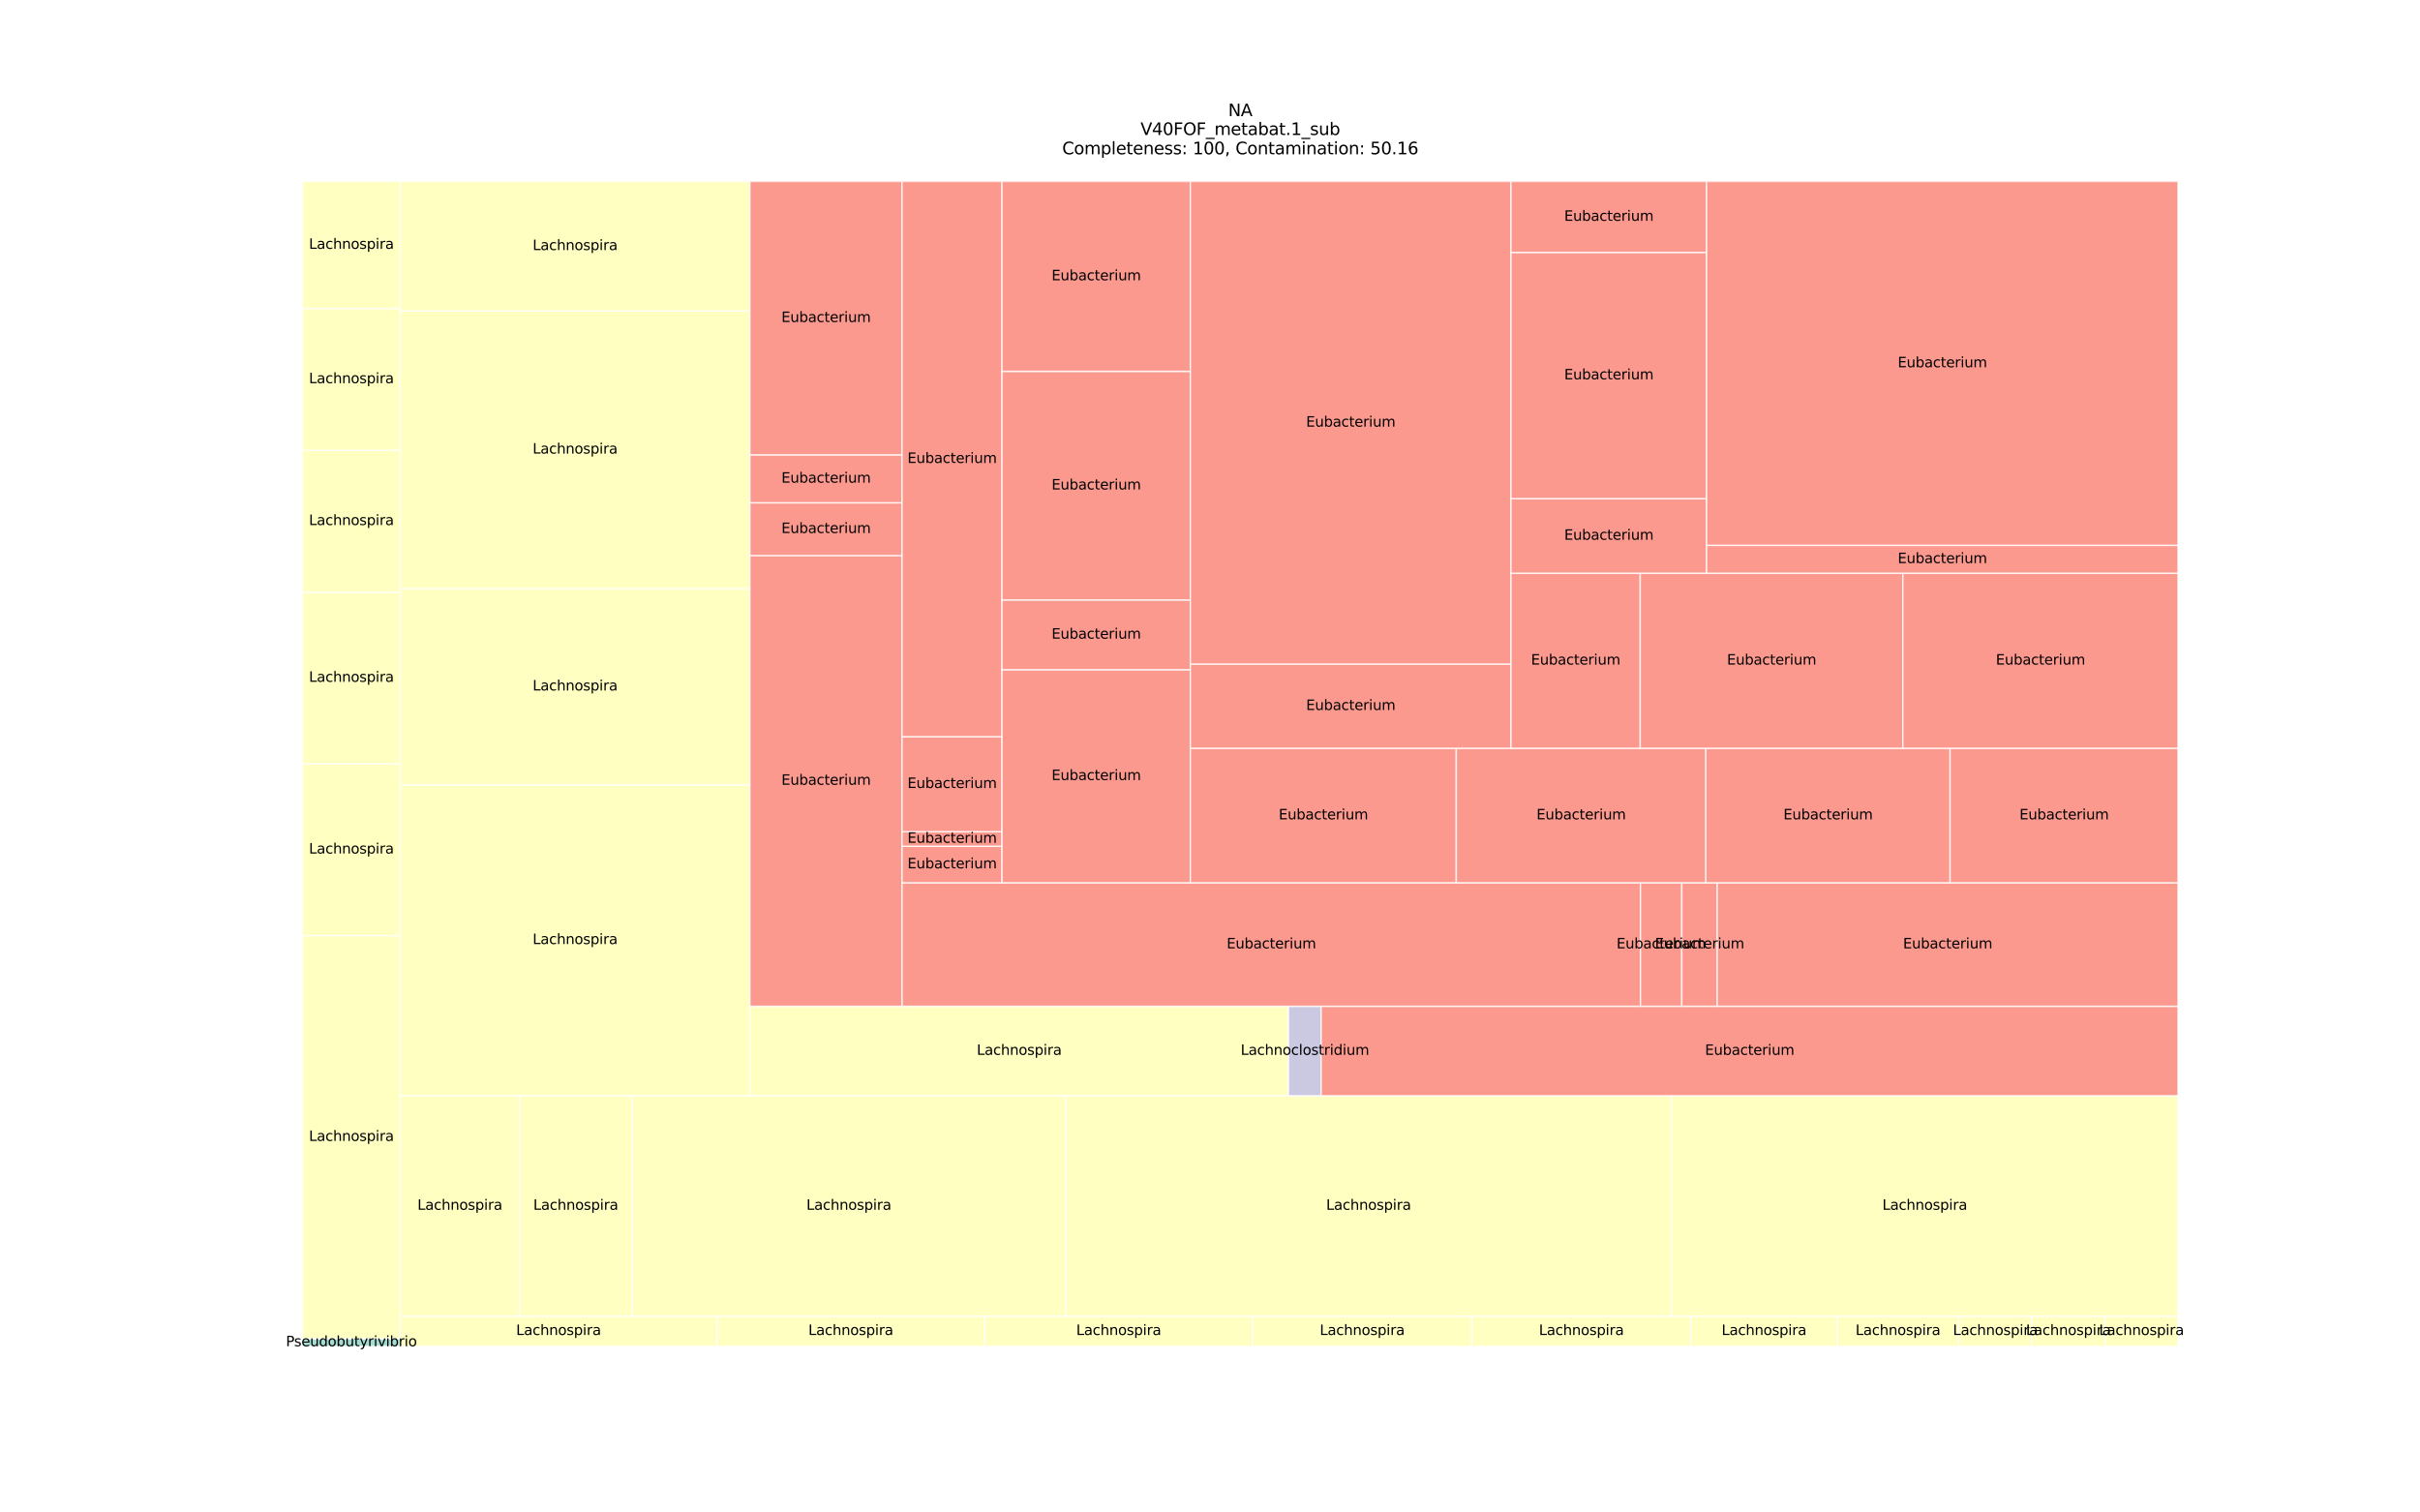<?xml version="1.0" encoding="utf-8" standalone="no"?>
<!DOCTYPE svg PUBLIC "-//W3C//DTD SVG 1.1//EN"
  "http://www.w3.org/Graphics/SVG/1.1/DTD/svg11.dtd">
<svg xmlns:xlink="http://www.w3.org/1999/xlink" width="1728pt" height="1080pt" viewBox="0 0 1728 1080" xmlns="http://www.w3.org/2000/svg" version="1.1">
 <defs>
  <style type="text/css">*{stroke-linejoin: round; stroke-linecap: butt}</style>
 </defs>
 <g id="figure_1">
  <g id="patch_1">
   <path d="M 0 1080 
L 1728 1080 
L 1728 0 
L 0 0 
z
" style="fill: #ffffff"/>
  </g>
  <g id="axes_1">
   <g id="patch_2">
    <path d="M 216 961.2 
L 285.801 961.2 
L 285.801 955.869 
L 216 955.869 
z
" clip-path="url(#p1c6d4bbf14)" style="fill: #8dd3c7; opacity: 0.8; stroke: #ffffff; stroke-linejoin: miter"/>
   </g>
   <g id="patch_3">
    <path d="M 216 955.869 
L 285.801 955.869 
L 285.801 668.008 
L 216 668.008 
z
" clip-path="url(#p1c6d4bbf14)" style="fill: #ffffb3; opacity: 0.8; stroke: #ffffff; stroke-linejoin: miter"/>
   </g>
   <g id="patch_4">
    <path d="M 216 668.008 
L 285.801 668.008 
L 285.801 545.4 
L 216 545.4 
z
" clip-path="url(#p1c6d4bbf14)" style="fill: #ffffb3; opacity: 0.8; stroke: #ffffff; stroke-linejoin: miter"/>
   </g>
   <g id="patch_5">
    <path d="M 216 545.4 
L 285.801 545.4 
L 285.801 422.792 
L 216 422.792 
z
" clip-path="url(#p1c6d4bbf14)" style="fill: #ffffb3; opacity: 0.8; stroke: #ffffff; stroke-linejoin: miter"/>
   </g>
   <g id="patch_6">
    <path d="M 216 422.792 
L 285.801 422.792 
L 285.801 321.508 
L 216 321.508 
z
" clip-path="url(#p1c6d4bbf14)" style="fill: #ffffb3; opacity: 0.8; stroke: #ffffff; stroke-linejoin: miter"/>
   </g>
   <g id="patch_7">
    <path d="M 216 321.508 
L 285.801 321.508 
L 285.801 220.223 
L 216 220.223 
z
" clip-path="url(#p1c6d4bbf14)" style="fill: #ffffb3; opacity: 0.8; stroke: #ffffff; stroke-linejoin: miter"/>
   </g>
   <g id="patch_8">
    <path d="M 216 220.223 
L 285.801 220.223 
L 285.801 129.6 
L 216 129.6 
z
" clip-path="url(#p1c6d4bbf14)" style="fill: #ffffb3; opacity: 0.8; stroke: #ffffff; stroke-linejoin: miter"/>
   </g>
   <g id="patch_9">
    <path d="M 285.801 961.2 
L 511.859 961.2 
L 511.859 939.802 
L 285.801 939.802 
z
" clip-path="url(#p1c6d4bbf14)" style="fill: #ffffb3; opacity: 0.8; stroke: #ffffff; stroke-linejoin: miter"/>
   </g>
   <g id="patch_10">
    <path d="M 511.859 961.2 
L 703.138 961.2 
L 703.138 939.802 
L 511.859 939.802 
z
" clip-path="url(#p1c6d4bbf14)" style="fill: #ffffb3; opacity: 0.8; stroke: #ffffff; stroke-linejoin: miter"/>
   </g>
   <g id="patch_11">
    <path d="M 703.138 961.2 
L 894.417 961.2 
L 894.417 939.802 
L 703.138 939.802 
z
" clip-path="url(#p1c6d4bbf14)" style="fill: #ffffb3; opacity: 0.8; stroke: #ffffff; stroke-linejoin: miter"/>
   </g>
   <g id="patch_12">
    <path d="M 894.417 961.2 
L 1050.918 961.2 
L 1050.918 939.802 
L 894.417 939.802 
z
" clip-path="url(#p1c6d4bbf14)" style="fill: #ffffb3; opacity: 0.8; stroke: #ffffff; stroke-linejoin: miter"/>
   </g>
   <g id="patch_13">
    <path d="M 1050.918 961.2 
L 1207.42 961.2 
L 1207.42 939.802 
L 1050.918 939.802 
z
" clip-path="url(#p1c6d4bbf14)" style="fill: #ffffb3; opacity: 0.8; stroke: #ffffff; stroke-linejoin: miter"/>
   </g>
   <g id="patch_14">
    <path d="M 1207.42 961.2 
L 1311.754 961.2 
L 1311.754 939.802 
L 1207.42 939.802 
z
" clip-path="url(#p1c6d4bbf14)" style="fill: #ffffb3; opacity: 0.8; stroke: #ffffff; stroke-linejoin: miter"/>
   </g>
   <g id="patch_15">
    <path d="M 1311.754 961.2 
L 1398.699 961.2 
L 1398.699 939.802 
L 1311.754 939.802 
z
" clip-path="url(#p1c6d4bbf14)" style="fill: #ffffb3; opacity: 0.8; stroke: #ffffff; stroke-linejoin: miter"/>
   </g>
   <g id="patch_16">
    <path d="M 1398.699 961.2 
L 1450.866 961.2 
L 1450.866 939.802 
L 1398.699 939.802 
z
" clip-path="url(#p1c6d4bbf14)" style="fill: #ffffb3; opacity: 0.8; stroke: #ffffff; stroke-linejoin: miter"/>
   </g>
   <g id="patch_17">
    <path d="M 1450.866 961.2 
L 1503.033 961.2 
L 1503.033 939.802 
L 1450.866 939.802 
z
" clip-path="url(#p1c6d4bbf14)" style="fill: #ffffb3; opacity: 0.8; stroke: #ffffff; stroke-linejoin: miter"/>
   </g>
   <g id="patch_18">
    <path d="M 1503.033 961.2 
L 1555.2 961.2 
L 1555.2 939.802 
L 1503.033 939.802 
z
" clip-path="url(#p1c6d4bbf14)" style="fill: #ffffb3; opacity: 0.8; stroke: #ffffff; stroke-linejoin: miter"/>
   </g>
   <g id="patch_19">
    <path d="M 285.801 939.802 
L 370.901 939.802 
L 370.901 782.393 
L 285.801 782.393 
z
" clip-path="url(#p1c6d4bbf14)" style="fill: #ffffb3; opacity: 0.8; stroke: #ffffff; stroke-linejoin: miter"/>
   </g>
   <g id="patch_20">
    <path d="M 370.901 939.802 
L 451.272 939.802 
L 451.272 782.393 
L 370.901 782.393 
z
" clip-path="url(#p1c6d4bbf14)" style="fill: #ffffb3; opacity: 0.8; stroke: #ffffff; stroke-linejoin: miter"/>
   </g>
   <g id="patch_21">
    <path d="M 451.272 939.802 
L 760.939 939.802 
L 760.939 782.393 
L 451.272 782.393 
z
" clip-path="url(#p1c6d4bbf14)" style="fill: #ffffb3; opacity: 0.8; stroke: #ffffff; stroke-linejoin: miter"/>
   </g>
   <g id="patch_22">
    <path d="M 760.939 939.802 
L 1193.528 939.802 
L 1193.528 782.393 
L 760.939 782.393 
z
" clip-path="url(#p1c6d4bbf14)" style="fill: #ffffb3; opacity: 0.8; stroke: #ffffff; stroke-linejoin: miter"/>
   </g>
   <g id="patch_23">
    <path d="M 1193.528 939.802 
L 1555.2 939.802 
L 1555.2 782.393 
L 1193.528 782.393 
z
" clip-path="url(#p1c6d4bbf14)" style="fill: #ffffb3; opacity: 0.8; stroke: #ffffff; stroke-linejoin: miter"/>
   </g>
   <g id="patch_24">
    <path d="M 285.801 782.393 
L 535.463 782.393 
L 535.463 560.324 
L 285.801 560.324 
z
" clip-path="url(#p1c6d4bbf14)" style="fill: #ffffb3; opacity: 0.8; stroke: #ffffff; stroke-linejoin: miter"/>
   </g>
   <g id="patch_25">
    <path d="M 285.801 560.324 
L 535.463 560.324 
L 535.463 420.227 
L 285.801 420.227 
z
" clip-path="url(#p1c6d4bbf14)" style="fill: #ffffb3; opacity: 0.8; stroke: #ffffff; stroke-linejoin: miter"/>
   </g>
   <g id="patch_26">
    <path d="M 285.801 420.227 
L 535.463 420.227 
L 535.463 222.004 
L 285.801 222.004 
z
" clip-path="url(#p1c6d4bbf14)" style="fill: #ffffb3; opacity: 0.8; stroke: #ffffff; stroke-linejoin: miter"/>
   </g>
   <g id="patch_27">
    <path d="M 285.801 222.004 
L 535.463 222.004 
L 535.463 129.6 
L 285.801 129.6 
z
" clip-path="url(#p1c6d4bbf14)" style="fill: #ffffb3; opacity: 0.8; stroke: #ffffff; stroke-linejoin: miter"/>
   </g>
   <g id="patch_28">
    <path d="M 535.463 782.393 
L 920.05 782.393 
L 920.05 718.537 
L 535.463 718.537 
z
" clip-path="url(#p1c6d4bbf14)" style="fill: #ffffb3; opacity: 0.8; stroke: #ffffff; stroke-linejoin: miter"/>
   </g>
   <g id="patch_29">
    <path d="M 920.05 782.393 
L 943.358 782.393 
L 943.358 718.537 
L 920.05 718.537 
z
" clip-path="url(#p1c6d4bbf14)" style="fill: #bebada; opacity: 0.8; stroke: #ffffff; stroke-linejoin: miter"/>
   </g>
   <g id="patch_30">
    <path d="M 943.358 782.393 
L 1555.2 782.393 
L 1555.2 718.537 
L 943.358 718.537 
z
" clip-path="url(#p1c6d4bbf14)" style="fill: #fb8072; opacity: 0.8; stroke: #ffffff; stroke-linejoin: miter"/>
   </g>
   <g id="patch_31">
    <path d="M 535.463 718.537 
L 644.134 718.537 
L 644.134 396.676 
L 535.463 396.676 
z
" clip-path="url(#p1c6d4bbf14)" style="fill: #fb8072; opacity: 0.8; stroke: #ffffff; stroke-linejoin: miter"/>
   </g>
   <g id="patch_32">
    <path d="M 535.463 396.676 
L 644.134 396.676 
L 644.134 359.011 
L 535.463 359.011 
z
" clip-path="url(#p1c6d4bbf14)" style="fill: #fb8072; opacity: 0.8; stroke: #ffffff; stroke-linejoin: miter"/>
   </g>
   <g id="patch_33">
    <path d="M 535.463 359.011 
L 644.134 359.011 
L 644.134 324.771 
L 535.463 324.771 
z
" clip-path="url(#p1c6d4bbf14)" style="fill: #fb8072; opacity: 0.8; stroke: #ffffff; stroke-linejoin: miter"/>
   </g>
   <g id="patch_34">
    <path d="M 535.463 324.771 
L 644.134 324.771 
L 644.134 129.6 
L 535.463 129.6 
z
" clip-path="url(#p1c6d4bbf14)" style="fill: #fb8072; opacity: 0.8; stroke: #ffffff; stroke-linejoin: miter"/>
   </g>
   <g id="patch_35">
    <path d="M 644.134 718.537 
L 1171.371 718.537 
L 1171.371 630.319 
L 644.134 630.319 
z
" clip-path="url(#p1c6d4bbf14)" style="fill: #fb8072; opacity: 0.8; stroke: #ffffff; stroke-linejoin: miter"/>
   </g>
   <g id="patch_36">
    <path d="M 1171.371 718.537 
L 1200.896 718.537 
L 1200.896 630.319 
L 1171.371 630.319 
z
" clip-path="url(#p1c6d4bbf14)" style="fill: #fb8072; opacity: 0.8; stroke: #ffffff; stroke-linejoin: miter"/>
   </g>
   <g id="patch_37">
    <path d="M 1200.896 718.537 
L 1226.204 718.537 
L 1226.204 630.319 
L 1200.896 630.319 
z
" clip-path="url(#p1c6d4bbf14)" style="fill: #fb8072; opacity: 0.8; stroke: #ffffff; stroke-linejoin: miter"/>
   </g>
   <g id="patch_38">
    <path d="M 1226.204 718.537 
L 1555.2 718.537 
L 1555.2 630.319 
L 1226.204 630.319 
z
" clip-path="url(#p1c6d4bbf14)" style="fill: #fb8072; opacity: 0.8; stroke: #ffffff; stroke-linejoin: miter"/>
   </g>
   <g id="patch_39">
    <path d="M 644.134 630.319 
L 715.473 630.319 
L 715.473 604.24 
L 644.134 604.24 
z
" clip-path="url(#p1c6d4bbf14)" style="fill: #fb8072; opacity: 0.8; stroke: #ffffff; stroke-linejoin: miter"/>
   </g>
   <g id="patch_40">
    <path d="M 644.134 604.24 
L 715.473 604.24 
L 715.473 593.808 
L 644.134 593.808 
z
" clip-path="url(#p1c6d4bbf14)" style="fill: #fb8072; opacity: 0.8; stroke: #ffffff; stroke-linejoin: miter"/>
   </g>
   <g id="patch_41">
    <path d="M 644.134 593.808 
L 715.473 593.808 
L 715.473 526.002 
L 644.134 526.002 
z
" clip-path="url(#p1c6d4bbf14)" style="fill: #fb8072; opacity: 0.8; stroke: #ffffff; stroke-linejoin: miter"/>
   </g>
   <g id="patch_42">
    <path d="M 644.134 526.002 
L 715.473 526.002 
L 715.473 129.6 
L 644.134 129.6 
z
" clip-path="url(#p1c6d4bbf14)" style="fill: #fb8072; opacity: 0.8; stroke: #ffffff; stroke-linejoin: miter"/>
   </g>
   <g id="patch_43">
    <path d="M 715.473 630.319 
L 849.978 630.319 
L 849.978 478.167 
L 715.473 478.167 
z
" clip-path="url(#p1c6d4bbf14)" style="fill: #fb8072; opacity: 0.8; stroke: #ffffff; stroke-linejoin: miter"/>
   </g>
   <g id="patch_44">
    <path d="M 715.473 478.167 
L 849.978 478.167 
L 849.978 428.371 
L 715.473 428.371 
z
" clip-path="url(#p1c6d4bbf14)" style="fill: #fb8072; opacity: 0.8; stroke: #ffffff; stroke-linejoin: miter"/>
   </g>
   <g id="patch_45">
    <path d="M 715.473 428.371 
L 849.978 428.371 
L 849.978 265.154 
L 715.473 265.154 
z
" clip-path="url(#p1c6d4bbf14)" style="fill: #fb8072; opacity: 0.8; stroke: #ffffff; stroke-linejoin: miter"/>
   </g>
   <g id="patch_46">
    <path d="M 715.473 265.154 
L 849.978 265.154 
L 849.978 129.6 
L 715.473 129.6 
z
" clip-path="url(#p1c6d4bbf14)" style="fill: #fb8072; opacity: 0.8; stroke: #ffffff; stroke-linejoin: miter"/>
   </g>
   <g id="patch_47">
    <path d="M 849.978 630.319 
L 1039.846 630.319 
L 1039.846 534.29 
L 849.978 534.29 
z
" clip-path="url(#p1c6d4bbf14)" style="fill: #fb8072; opacity: 0.8; stroke: #ffffff; stroke-linejoin: miter"/>
   </g>
   <g id="patch_48">
    <path d="M 1039.846 630.319 
L 1218.089 630.319 
L 1218.089 534.29 
L 1039.846 534.29 
z
" clip-path="url(#p1c6d4bbf14)" style="fill: #fb8072; opacity: 0.8; stroke: #ffffff; stroke-linejoin: miter"/>
   </g>
   <g id="patch_49">
    <path d="M 1218.089 630.319 
L 1392.457 630.319 
L 1392.457 534.29 
L 1218.089 534.29 
z
" clip-path="url(#p1c6d4bbf14)" style="fill: #fb8072; opacity: 0.8; stroke: #ffffff; stroke-linejoin: miter"/>
   </g>
   <g id="patch_50">
    <path d="M 1392.457 630.319 
L 1555.2 630.319 
L 1555.2 534.29 
L 1392.457 534.29 
z
" clip-path="url(#p1c6d4bbf14)" style="fill: #fb8072; opacity: 0.8; stroke: #ffffff; stroke-linejoin: miter"/>
   </g>
   <g id="patch_51">
    <path d="M 849.978 534.29 
L 1078.923 534.29 
L 1078.923 474.156 
L 849.978 474.156 
z
" clip-path="url(#p1c6d4bbf14)" style="fill: #fb8072; opacity: 0.8; stroke: #ffffff; stroke-linejoin: miter"/>
   </g>
   <g id="patch_52">
    <path d="M 849.978 474.156 
L 1078.923 474.156 
L 1078.923 129.6 
L 849.978 129.6 
z
" clip-path="url(#p1c6d4bbf14)" style="fill: #fb8072; opacity: 0.8; stroke: #ffffff; stroke-linejoin: miter"/>
   </g>
   <g id="patch_53">
    <path d="M 1078.923 534.29 
L 1171.201 534.29 
L 1171.201 409.29 
L 1078.923 409.29 
z
" clip-path="url(#p1c6d4bbf14)" style="fill: #fb8072; opacity: 0.8; stroke: #ffffff; stroke-linejoin: miter"/>
   </g>
   <g id="patch_54">
    <path d="M 1171.201 534.29 
L 1358.736 534.29 
L 1358.736 409.29 
L 1171.201 409.29 
z
" clip-path="url(#p1c6d4bbf14)" style="fill: #fb8072; opacity: 0.8; stroke: #ffffff; stroke-linejoin: miter"/>
   </g>
   <g id="patch_55">
    <path d="M 1358.736 534.29 
L 1555.2 534.29 
L 1555.2 409.29 
L 1358.736 409.29 
z
" clip-path="url(#p1c6d4bbf14)" style="fill: #fb8072; opacity: 0.8; stroke: #ffffff; stroke-linejoin: miter"/>
   </g>
   <g id="patch_56">
    <path d="M 1078.923 409.29 
L 1218.613 409.29 
L 1218.613 356.015 
L 1078.923 356.015 
z
" clip-path="url(#p1c6d4bbf14)" style="fill: #fb8072; opacity: 0.8; stroke: #ffffff; stroke-linejoin: miter"/>
   </g>
   <g id="patch_57">
    <path d="M 1078.923 356.015 
L 1218.613 356.015 
L 1218.613 180.21 
L 1078.923 180.21 
z
" clip-path="url(#p1c6d4bbf14)" style="fill: #fb8072; opacity: 0.8; stroke: #ffffff; stroke-linejoin: miter"/>
   </g>
   <g id="patch_58">
    <path d="M 1078.923 180.21 
L 1218.613 180.21 
L 1218.613 129.6 
L 1078.923 129.6 
z
" clip-path="url(#p1c6d4bbf14)" style="fill: #fb8072; opacity: 0.8; stroke: #ffffff; stroke-linejoin: miter"/>
   </g>
   <g id="patch_59">
    <path d="M 1218.613 409.29 
L 1555.2 409.29 
L 1555.2 389.391 
L 1218.613 389.391 
z
" clip-path="url(#p1c6d4bbf14)" style="fill: #fb8072; opacity: 0.8; stroke: #ffffff; stroke-linejoin: miter"/>
   </g>
   <g id="patch_60">
    <path d="M 1218.613 389.391 
L 1555.2 389.391 
L 1555.2 129.6 
L 1218.613 129.6 
z
" clip-path="url(#p1c6d4bbf14)" style="fill: #fb8072; opacity: 0.8; stroke: #ffffff; stroke-linejoin: miter"/>
   </g>
   <g id="text_1">
    <!-- Pseudobutyrivibrio -->
    <g transform="translate(204.156 961.294) scale(0.1 -0.1)">
     <defs>
      <path id="DejaVuSans-50" d="M 1259 4147 
L 1259 2394 
L 2053 2394 
Q 2494 2394 2734 2622 
Q 2975 2850 2975 3272 
Q 2975 3691 2734 3919 
Q 2494 4147 2053 4147 
L 1259 4147 
z
M 628 4666 
L 2053 4666 
Q 2838 4666 3239 4311 
Q 3641 3956 3641 3272 
Q 3641 2581 3239 2228 
Q 2838 1875 2053 1875 
L 1259 1875 
L 1259 0 
L 628 0 
L 628 4666 
z
" transform="scale(0.016)"/>
      <path id="DejaVuSans-73" d="M 2834 3397 
L 2834 2853 
Q 2591 2978 2328 3040 
Q 2066 3103 1784 3103 
Q 1356 3103 1142 2972 
Q 928 2841 928 2578 
Q 928 2378 1081 2264 
Q 1234 2150 1697 2047 
L 1894 2003 
Q 2506 1872 2764 1633 
Q 3022 1394 3022 966 
Q 3022 478 2636 193 
Q 2250 -91 1575 -91 
Q 1294 -91 989 -36 
Q 684 19 347 128 
L 347 722 
Q 666 556 975 473 
Q 1284 391 1588 391 
Q 1994 391 2212 530 
Q 2431 669 2431 922 
Q 2431 1156 2273 1281 
Q 2116 1406 1581 1522 
L 1381 1569 
Q 847 1681 609 1914 
Q 372 2147 372 2553 
Q 372 3047 722 3315 
Q 1072 3584 1716 3584 
Q 2034 3584 2315 3537 
Q 2597 3491 2834 3397 
z
" transform="scale(0.016)"/>
      <path id="DejaVuSans-65" d="M 3597 1894 
L 3597 1613 
L 953 1613 
Q 991 1019 1311 708 
Q 1631 397 2203 397 
Q 2534 397 2845 478 
Q 3156 559 3463 722 
L 3463 178 
Q 3153 47 2828 -22 
Q 2503 -91 2169 -91 
Q 1331 -91 842 396 
Q 353 884 353 1716 
Q 353 2575 817 3079 
Q 1281 3584 2069 3584 
Q 2775 3584 3186 3129 
Q 3597 2675 3597 1894 
z
M 3022 2063 
Q 3016 2534 2758 2815 
Q 2500 3097 2075 3097 
Q 1594 3097 1305 2825 
Q 1016 2553 972 2059 
L 3022 2063 
z
" transform="scale(0.016)"/>
      <path id="DejaVuSans-75" d="M 544 1381 
L 544 3500 
L 1119 3500 
L 1119 1403 
Q 1119 906 1312 657 
Q 1506 409 1894 409 
Q 2359 409 2629 706 
Q 2900 1003 2900 1516 
L 2900 3500 
L 3475 3500 
L 3475 0 
L 2900 0 
L 2900 538 
Q 2691 219 2414 64 
Q 2138 -91 1772 -91 
Q 1169 -91 856 284 
Q 544 659 544 1381 
z
M 1991 3584 
L 1991 3584 
z
" transform="scale(0.016)"/>
      <path id="DejaVuSans-64" d="M 2906 2969 
L 2906 4863 
L 3481 4863 
L 3481 0 
L 2906 0 
L 2906 525 
Q 2725 213 2448 61 
Q 2172 -91 1784 -91 
Q 1150 -91 751 415 
Q 353 922 353 1747 
Q 353 2572 751 3078 
Q 1150 3584 1784 3584 
Q 2172 3584 2448 3432 
Q 2725 3281 2906 2969 
z
M 947 1747 
Q 947 1113 1208 752 
Q 1469 391 1925 391 
Q 2381 391 2643 752 
Q 2906 1113 2906 1747 
Q 2906 2381 2643 2742 
Q 2381 3103 1925 3103 
Q 1469 3103 1208 2742 
Q 947 2381 947 1747 
z
" transform="scale(0.016)"/>
      <path id="DejaVuSans-6f" d="M 1959 3097 
Q 1497 3097 1228 2736 
Q 959 2375 959 1747 
Q 959 1119 1226 758 
Q 1494 397 1959 397 
Q 2419 397 2687 759 
Q 2956 1122 2956 1747 
Q 2956 2369 2687 2733 
Q 2419 3097 1959 3097 
z
M 1959 3584 
Q 2709 3584 3137 3096 
Q 3566 2609 3566 1747 
Q 3566 888 3137 398 
Q 2709 -91 1959 -91 
Q 1206 -91 779 398 
Q 353 888 353 1747 
Q 353 2609 779 3096 
Q 1206 3584 1959 3584 
z
" transform="scale(0.016)"/>
      <path id="DejaVuSans-62" d="M 3116 1747 
Q 3116 2381 2855 2742 
Q 2594 3103 2138 3103 
Q 1681 3103 1420 2742 
Q 1159 2381 1159 1747 
Q 1159 1113 1420 752 
Q 1681 391 2138 391 
Q 2594 391 2855 752 
Q 3116 1113 3116 1747 
z
M 1159 2969 
Q 1341 3281 1617 3432 
Q 1894 3584 2278 3584 
Q 2916 3584 3314 3078 
Q 3713 2572 3713 1747 
Q 3713 922 3314 415 
Q 2916 -91 2278 -91 
Q 1894 -91 1617 61 
Q 1341 213 1159 525 
L 1159 0 
L 581 0 
L 581 4863 
L 1159 4863 
L 1159 2969 
z
" transform="scale(0.016)"/>
      <path id="DejaVuSans-74" d="M 1172 4494 
L 1172 3500 
L 2356 3500 
L 2356 3053 
L 1172 3053 
L 1172 1153 
Q 1172 725 1289 603 
Q 1406 481 1766 481 
L 2356 481 
L 2356 0 
L 1766 0 
Q 1100 0 847 248 
Q 594 497 594 1153 
L 594 3053 
L 172 3053 
L 172 3500 
L 594 3500 
L 594 4494 
L 1172 4494 
z
" transform="scale(0.016)"/>
      <path id="DejaVuSans-79" d="M 2059 -325 
Q 1816 -950 1584 -1140 
Q 1353 -1331 966 -1331 
L 506 -1331 
L 506 -850 
L 844 -850 
Q 1081 -850 1212 -737 
Q 1344 -625 1503 -206 
L 1606 56 
L 191 3500 
L 800 3500 
L 1894 763 
L 2988 3500 
L 3597 3500 
L 2059 -325 
z
" transform="scale(0.016)"/>
      <path id="DejaVuSans-72" d="M 2631 2963 
Q 2534 3019 2420 3045 
Q 2306 3072 2169 3072 
Q 1681 3072 1420 2755 
Q 1159 2438 1159 1844 
L 1159 0 
L 581 0 
L 581 3500 
L 1159 3500 
L 1159 2956 
Q 1341 3275 1631 3429 
Q 1922 3584 2338 3584 
Q 2397 3584 2469 3576 
Q 2541 3569 2628 3553 
L 2631 2963 
z
" transform="scale(0.016)"/>
      <path id="DejaVuSans-69" d="M 603 3500 
L 1178 3500 
L 1178 0 
L 603 0 
L 603 3500 
z
M 603 4863 
L 1178 4863 
L 1178 4134 
L 603 4134 
L 603 4863 
z
" transform="scale(0.016)"/>
      <path id="DejaVuSans-76" d="M 191 3500 
L 800 3500 
L 1894 563 
L 2988 3500 
L 3597 3500 
L 2284 0 
L 1503 0 
L 191 3500 
z
" transform="scale(0.016)"/>
     </defs>
     <use xlink:href="#DejaVuSans-50"/>
     <use xlink:href="#DejaVuSans-73" x="58.553"/>
     <use xlink:href="#DejaVuSans-65" x="110.652"/>
     <use xlink:href="#DejaVuSans-75" x="172.176"/>
     <use xlink:href="#DejaVuSans-64" x="235.555"/>
     <use xlink:href="#DejaVuSans-6f" x="299.031"/>
     <use xlink:href="#DejaVuSans-62" x="360.213"/>
     <use xlink:href="#DejaVuSans-75" x="423.689"/>
     <use xlink:href="#DejaVuSans-74" x="487.068"/>
     <use xlink:href="#DejaVuSans-79" x="526.277"/>
     <use xlink:href="#DejaVuSans-72" x="585.457"/>
     <use xlink:href="#DejaVuSans-69" x="626.57"/>
     <use xlink:href="#DejaVuSans-76" x="654.354"/>
     <use xlink:href="#DejaVuSans-69" x="713.533"/>
     <use xlink:href="#DejaVuSans-62" x="741.316"/>
     <use xlink:href="#DejaVuSans-72" x="804.793"/>
     <use xlink:href="#DejaVuSans-69" x="845.906"/>
     <use xlink:href="#DejaVuSans-6f" x="873.689"/>
    </g>
   </g>
   <g id="text_2">
    <!-- Lachnospira -->
    <g transform="translate(220.617 814.698) scale(0.1 -0.1)">
     <defs>
      <path id="DejaVuSans-4c" d="M 628 4666 
L 1259 4666 
L 1259 531 
L 3531 531 
L 3531 0 
L 628 0 
L 628 4666 
z
" transform="scale(0.016)"/>
      <path id="DejaVuSans-61" d="M 2194 1759 
Q 1497 1759 1228 1600 
Q 959 1441 959 1056 
Q 959 750 1161 570 
Q 1363 391 1709 391 
Q 2188 391 2477 730 
Q 2766 1069 2766 1631 
L 2766 1759 
L 2194 1759 
z
M 3341 1997 
L 3341 0 
L 2766 0 
L 2766 531 
Q 2569 213 2275 61 
Q 1981 -91 1556 -91 
Q 1019 -91 701 211 
Q 384 513 384 1019 
Q 384 1609 779 1909 
Q 1175 2209 1959 2209 
L 2766 2209 
L 2766 2266 
Q 2766 2663 2505 2880 
Q 2244 3097 1772 3097 
Q 1472 3097 1187 3025 
Q 903 2953 641 2809 
L 641 3341 
Q 956 3463 1253 3523 
Q 1550 3584 1831 3584 
Q 2591 3584 2966 3190 
Q 3341 2797 3341 1997 
z
" transform="scale(0.016)"/>
      <path id="DejaVuSans-63" d="M 3122 3366 
L 3122 2828 
Q 2878 2963 2633 3030 
Q 2388 3097 2138 3097 
Q 1578 3097 1268 2742 
Q 959 2388 959 1747 
Q 959 1106 1268 751 
Q 1578 397 2138 397 
Q 2388 397 2633 464 
Q 2878 531 3122 666 
L 3122 134 
Q 2881 22 2623 -34 
Q 2366 -91 2075 -91 
Q 1284 -91 818 406 
Q 353 903 353 1747 
Q 353 2603 823 3093 
Q 1294 3584 2113 3584 
Q 2378 3584 2631 3529 
Q 2884 3475 3122 3366 
z
" transform="scale(0.016)"/>
      <path id="DejaVuSans-68" d="M 3513 2113 
L 3513 0 
L 2938 0 
L 2938 2094 
Q 2938 2591 2744 2837 
Q 2550 3084 2163 3084 
Q 1697 3084 1428 2787 
Q 1159 2491 1159 1978 
L 1159 0 
L 581 0 
L 581 4863 
L 1159 4863 
L 1159 2956 
Q 1366 3272 1645 3428 
Q 1925 3584 2291 3584 
Q 2894 3584 3203 3211 
Q 3513 2838 3513 2113 
z
" transform="scale(0.016)"/>
      <path id="DejaVuSans-6e" d="M 3513 2113 
L 3513 0 
L 2938 0 
L 2938 2094 
Q 2938 2591 2744 2837 
Q 2550 3084 2163 3084 
Q 1697 3084 1428 2787 
Q 1159 2491 1159 1978 
L 1159 0 
L 581 0 
L 581 3500 
L 1159 3500 
L 1159 2956 
Q 1366 3272 1645 3428 
Q 1925 3584 2291 3584 
Q 2894 3584 3203 3211 
Q 3513 2838 3513 2113 
z
" transform="scale(0.016)"/>
      <path id="DejaVuSans-70" d="M 1159 525 
L 1159 -1331 
L 581 -1331 
L 581 3500 
L 1159 3500 
L 1159 2969 
Q 1341 3281 1617 3432 
Q 1894 3584 2278 3584 
Q 2916 3584 3314 3078 
Q 3713 2572 3713 1747 
Q 3713 922 3314 415 
Q 2916 -91 2278 -91 
Q 1894 -91 1617 61 
Q 1341 213 1159 525 
z
M 3116 1747 
Q 3116 2381 2855 2742 
Q 2594 3103 2138 3103 
Q 1681 3103 1420 2742 
Q 1159 2381 1159 1747 
Q 1159 1113 1420 752 
Q 1681 391 2138 391 
Q 2594 391 2855 752 
Q 3116 1113 3116 1747 
z
" transform="scale(0.016)"/>
     </defs>
     <use xlink:href="#DejaVuSans-4c"/>
     <use xlink:href="#DejaVuSans-61" x="55.713"/>
     <use xlink:href="#DejaVuSans-63" x="116.992"/>
     <use xlink:href="#DejaVuSans-68" x="171.973"/>
     <use xlink:href="#DejaVuSans-6e" x="235.352"/>
     <use xlink:href="#DejaVuSans-6f" x="298.73"/>
     <use xlink:href="#DejaVuSans-73" x="359.912"/>
     <use xlink:href="#DejaVuSans-70" x="412.012"/>
     <use xlink:href="#DejaVuSans-69" x="475.488"/>
     <use xlink:href="#DejaVuSans-72" x="503.271"/>
     <use xlink:href="#DejaVuSans-61" x="544.385"/>
    </g>
   </g>
   <g id="text_3">
    <!-- Lachnospira -->
    <g transform="translate(220.617 609.463) scale(0.1 -0.1)">
     <use xlink:href="#DejaVuSans-4c"/>
     <use xlink:href="#DejaVuSans-61" x="55.713"/>
     <use xlink:href="#DejaVuSans-63" x="116.992"/>
     <use xlink:href="#DejaVuSans-68" x="171.973"/>
     <use xlink:href="#DejaVuSans-6e" x="235.352"/>
     <use xlink:href="#DejaVuSans-6f" x="298.73"/>
     <use xlink:href="#DejaVuSans-73" x="359.912"/>
     <use xlink:href="#DejaVuSans-70" x="412.012"/>
     <use xlink:href="#DejaVuSans-69" x="475.488"/>
     <use xlink:href="#DejaVuSans-72" x="503.271"/>
     <use xlink:href="#DejaVuSans-61" x="544.385"/>
    </g>
   </g>
   <g id="text_4">
    <!-- Lachnospira -->
    <g transform="translate(220.617 486.856) scale(0.1 -0.1)">
     <use xlink:href="#DejaVuSans-4c"/>
     <use xlink:href="#DejaVuSans-61" x="55.713"/>
     <use xlink:href="#DejaVuSans-63" x="116.992"/>
     <use xlink:href="#DejaVuSans-68" x="171.973"/>
     <use xlink:href="#DejaVuSans-6e" x="235.352"/>
     <use xlink:href="#DejaVuSans-6f" x="298.73"/>
     <use xlink:href="#DejaVuSans-73" x="359.912"/>
     <use xlink:href="#DejaVuSans-70" x="412.012"/>
     <use xlink:href="#DejaVuSans-69" x="475.488"/>
     <use xlink:href="#DejaVuSans-72" x="503.271"/>
     <use xlink:href="#DejaVuSans-61" x="544.385"/>
    </g>
   </g>
   <g id="text_5">
    <!-- Lachnospira -->
    <g transform="translate(220.617 374.909) scale(0.1 -0.1)">
     <use xlink:href="#DejaVuSans-4c"/>
     <use xlink:href="#DejaVuSans-61" x="55.713"/>
     <use xlink:href="#DejaVuSans-63" x="116.992"/>
     <use xlink:href="#DejaVuSans-68" x="171.973"/>
     <use xlink:href="#DejaVuSans-6e" x="235.352"/>
     <use xlink:href="#DejaVuSans-6f" x="298.73"/>
     <use xlink:href="#DejaVuSans-73" x="359.912"/>
     <use xlink:href="#DejaVuSans-70" x="412.012"/>
     <use xlink:href="#DejaVuSans-69" x="475.488"/>
     <use xlink:href="#DejaVuSans-72" x="503.271"/>
     <use xlink:href="#DejaVuSans-61" x="544.385"/>
    </g>
   </g>
   <g id="text_6">
    <!-- Lachnospira -->
    <g transform="translate(220.617 273.625) scale(0.1 -0.1)">
     <use xlink:href="#DejaVuSans-4c"/>
     <use xlink:href="#DejaVuSans-61" x="55.713"/>
     <use xlink:href="#DejaVuSans-63" x="116.992"/>
     <use xlink:href="#DejaVuSans-68" x="171.973"/>
     <use xlink:href="#DejaVuSans-6e" x="235.352"/>
     <use xlink:href="#DejaVuSans-6f" x="298.73"/>
     <use xlink:href="#DejaVuSans-73" x="359.912"/>
     <use xlink:href="#DejaVuSans-70" x="412.012"/>
     <use xlink:href="#DejaVuSans-69" x="475.488"/>
     <use xlink:href="#DejaVuSans-72" x="503.271"/>
     <use xlink:href="#DejaVuSans-61" x="544.385"/>
    </g>
   </g>
   <g id="text_7">
    <!-- Lachnospira -->
    <g transform="translate(220.617 177.671) scale(0.1 -0.1)">
     <use xlink:href="#DejaVuSans-4c"/>
     <use xlink:href="#DejaVuSans-61" x="55.713"/>
     <use xlink:href="#DejaVuSans-63" x="116.992"/>
     <use xlink:href="#DejaVuSans-68" x="171.973"/>
     <use xlink:href="#DejaVuSans-6e" x="235.352"/>
     <use xlink:href="#DejaVuSans-6f" x="298.73"/>
     <use xlink:href="#DejaVuSans-73" x="359.912"/>
     <use xlink:href="#DejaVuSans-70" x="412.012"/>
     <use xlink:href="#DejaVuSans-69" x="475.488"/>
     <use xlink:href="#DejaVuSans-72" x="503.271"/>
     <use xlink:href="#DejaVuSans-61" x="544.385"/>
    </g>
   </g>
   <g id="text_8">
    <!-- Lachnospira -->
    <g transform="translate(368.546 953.26) scale(0.1 -0.1)">
     <use xlink:href="#DejaVuSans-4c"/>
     <use xlink:href="#DejaVuSans-61" x="55.713"/>
     <use xlink:href="#DejaVuSans-63" x="116.992"/>
     <use xlink:href="#DejaVuSans-68" x="171.973"/>
     <use xlink:href="#DejaVuSans-6e" x="235.352"/>
     <use xlink:href="#DejaVuSans-6f" x="298.73"/>
     <use xlink:href="#DejaVuSans-73" x="359.912"/>
     <use xlink:href="#DejaVuSans-70" x="412.012"/>
     <use xlink:href="#DejaVuSans-69" x="475.488"/>
     <use xlink:href="#DejaVuSans-72" x="503.271"/>
     <use xlink:href="#DejaVuSans-61" x="544.385"/>
    </g>
   </g>
   <g id="text_9">
    <!-- Lachnospira -->
    <g transform="translate(577.215 953.26) scale(0.1 -0.1)">
     <use xlink:href="#DejaVuSans-4c"/>
     <use xlink:href="#DejaVuSans-61" x="55.713"/>
     <use xlink:href="#DejaVuSans-63" x="116.992"/>
     <use xlink:href="#DejaVuSans-68" x="171.973"/>
     <use xlink:href="#DejaVuSans-6e" x="235.352"/>
     <use xlink:href="#DejaVuSans-6f" x="298.73"/>
     <use xlink:href="#DejaVuSans-73" x="359.912"/>
     <use xlink:href="#DejaVuSans-70" x="412.012"/>
     <use xlink:href="#DejaVuSans-69" x="475.488"/>
     <use xlink:href="#DejaVuSans-72" x="503.271"/>
     <use xlink:href="#DejaVuSans-61" x="544.385"/>
    </g>
   </g>
   <g id="text_10">
    <!-- Lachnospira -->
    <g transform="translate(768.494 953.26) scale(0.1 -0.1)">
     <use xlink:href="#DejaVuSans-4c"/>
     <use xlink:href="#DejaVuSans-61" x="55.713"/>
     <use xlink:href="#DejaVuSans-63" x="116.992"/>
     <use xlink:href="#DejaVuSans-68" x="171.973"/>
     <use xlink:href="#DejaVuSans-6e" x="235.352"/>
     <use xlink:href="#DejaVuSans-6f" x="298.73"/>
     <use xlink:href="#DejaVuSans-73" x="359.912"/>
     <use xlink:href="#DejaVuSans-70" x="412.012"/>
     <use xlink:href="#DejaVuSans-69" x="475.488"/>
     <use xlink:href="#DejaVuSans-72" x="503.271"/>
     <use xlink:href="#DejaVuSans-61" x="544.385"/>
    </g>
   </g>
   <g id="text_11">
    <!-- Lachnospira -->
    <g transform="translate(942.384 953.26) scale(0.1 -0.1)">
     <use xlink:href="#DejaVuSans-4c"/>
     <use xlink:href="#DejaVuSans-61" x="55.713"/>
     <use xlink:href="#DejaVuSans-63" x="116.992"/>
     <use xlink:href="#DejaVuSans-68" x="171.973"/>
     <use xlink:href="#DejaVuSans-6e" x="235.352"/>
     <use xlink:href="#DejaVuSans-6f" x="298.73"/>
     <use xlink:href="#DejaVuSans-73" x="359.912"/>
     <use xlink:href="#DejaVuSans-70" x="412.012"/>
     <use xlink:href="#DejaVuSans-69" x="475.488"/>
     <use xlink:href="#DejaVuSans-72" x="503.271"/>
     <use xlink:href="#DejaVuSans-61" x="544.385"/>
    </g>
   </g>
   <g id="text_12">
    <!-- Lachnospira -->
    <g transform="translate(1098.885 953.26) scale(0.1 -0.1)">
     <use xlink:href="#DejaVuSans-4c"/>
     <use xlink:href="#DejaVuSans-61" x="55.713"/>
     <use xlink:href="#DejaVuSans-63" x="116.992"/>
     <use xlink:href="#DejaVuSans-68" x="171.973"/>
     <use xlink:href="#DejaVuSans-6e" x="235.352"/>
     <use xlink:href="#DejaVuSans-6f" x="298.73"/>
     <use xlink:href="#DejaVuSans-73" x="359.912"/>
     <use xlink:href="#DejaVuSans-70" x="412.012"/>
     <use xlink:href="#DejaVuSans-69" x="475.488"/>
     <use xlink:href="#DejaVuSans-72" x="503.271"/>
     <use xlink:href="#DejaVuSans-61" x="544.385"/>
    </g>
   </g>
   <g id="text_13">
    <!-- Lachnospira -->
    <g transform="translate(1229.303 953.26) scale(0.1 -0.1)">
     <use xlink:href="#DejaVuSans-4c"/>
     <use xlink:href="#DejaVuSans-61" x="55.713"/>
     <use xlink:href="#DejaVuSans-63" x="116.992"/>
     <use xlink:href="#DejaVuSans-68" x="171.973"/>
     <use xlink:href="#DejaVuSans-6e" x="235.352"/>
     <use xlink:href="#DejaVuSans-6f" x="298.73"/>
     <use xlink:href="#DejaVuSans-73" x="359.912"/>
     <use xlink:href="#DejaVuSans-70" x="412.012"/>
     <use xlink:href="#DejaVuSans-69" x="475.488"/>
     <use xlink:href="#DejaVuSans-72" x="503.271"/>
     <use xlink:href="#DejaVuSans-61" x="544.385"/>
    </g>
   </g>
   <g id="text_14">
    <!-- Lachnospira -->
    <g transform="translate(1324.943 953.26) scale(0.1 -0.1)">
     <use xlink:href="#DejaVuSans-4c"/>
     <use xlink:href="#DejaVuSans-61" x="55.713"/>
     <use xlink:href="#DejaVuSans-63" x="116.992"/>
     <use xlink:href="#DejaVuSans-68" x="171.973"/>
     <use xlink:href="#DejaVuSans-6e" x="235.352"/>
     <use xlink:href="#DejaVuSans-6f" x="298.73"/>
     <use xlink:href="#DejaVuSans-73" x="359.912"/>
     <use xlink:href="#DejaVuSans-70" x="412.012"/>
     <use xlink:href="#DejaVuSans-69" x="475.488"/>
     <use xlink:href="#DejaVuSans-72" x="503.271"/>
     <use xlink:href="#DejaVuSans-61" x="544.385"/>
    </g>
   </g>
   <g id="text_15">
    <!-- Lachnospira -->
    <g transform="translate(1394.499 953.26) scale(0.1 -0.1)">
     <use xlink:href="#DejaVuSans-4c"/>
     <use xlink:href="#DejaVuSans-61" x="55.713"/>
     <use xlink:href="#DejaVuSans-63" x="116.992"/>
     <use xlink:href="#DejaVuSans-68" x="171.973"/>
     <use xlink:href="#DejaVuSans-6e" x="235.352"/>
     <use xlink:href="#DejaVuSans-6f" x="298.73"/>
     <use xlink:href="#DejaVuSans-73" x="359.912"/>
     <use xlink:href="#DejaVuSans-70" x="412.012"/>
     <use xlink:href="#DejaVuSans-69" x="475.488"/>
     <use xlink:href="#DejaVuSans-72" x="503.271"/>
     <use xlink:href="#DejaVuSans-61" x="544.385"/>
    </g>
   </g>
   <g id="text_16">
    <!-- Lachnospira -->
    <g transform="translate(1446.666 953.26) scale(0.1 -0.1)">
     <use xlink:href="#DejaVuSans-4c"/>
     <use xlink:href="#DejaVuSans-61" x="55.713"/>
     <use xlink:href="#DejaVuSans-63" x="116.992"/>
     <use xlink:href="#DejaVuSans-68" x="171.973"/>
     <use xlink:href="#DejaVuSans-6e" x="235.352"/>
     <use xlink:href="#DejaVuSans-6f" x="298.73"/>
     <use xlink:href="#DejaVuSans-73" x="359.912"/>
     <use xlink:href="#DejaVuSans-70" x="412.012"/>
     <use xlink:href="#DejaVuSans-69" x="475.488"/>
     <use xlink:href="#DejaVuSans-72" x="503.271"/>
     <use xlink:href="#DejaVuSans-61" x="544.385"/>
    </g>
   </g>
   <g id="text_17">
    <!-- Lachnospira -->
    <g transform="translate(1498.833 953.26) scale(0.1 -0.1)">
     <use xlink:href="#DejaVuSans-4c"/>
     <use xlink:href="#DejaVuSans-61" x="55.713"/>
     <use xlink:href="#DejaVuSans-63" x="116.992"/>
     <use xlink:href="#DejaVuSans-68" x="171.973"/>
     <use xlink:href="#DejaVuSans-6e" x="235.352"/>
     <use xlink:href="#DejaVuSans-6f" x="298.73"/>
     <use xlink:href="#DejaVuSans-73" x="359.912"/>
     <use xlink:href="#DejaVuSans-70" x="412.012"/>
     <use xlink:href="#DejaVuSans-69" x="475.488"/>
     <use xlink:href="#DejaVuSans-72" x="503.271"/>
     <use xlink:href="#DejaVuSans-61" x="544.385"/>
    </g>
   </g>
   <g id="text_18">
    <!-- Lachnospira -->
    <g transform="translate(298.067 863.857) scale(0.1 -0.1)">
     <use xlink:href="#DejaVuSans-4c"/>
     <use xlink:href="#DejaVuSans-61" x="55.713"/>
     <use xlink:href="#DejaVuSans-63" x="116.992"/>
     <use xlink:href="#DejaVuSans-68" x="171.973"/>
     <use xlink:href="#DejaVuSans-6e" x="235.352"/>
     <use xlink:href="#DejaVuSans-6f" x="298.73"/>
     <use xlink:href="#DejaVuSans-73" x="359.912"/>
     <use xlink:href="#DejaVuSans-70" x="412.012"/>
     <use xlink:href="#DejaVuSans-69" x="475.488"/>
     <use xlink:href="#DejaVuSans-72" x="503.271"/>
     <use xlink:href="#DejaVuSans-61" x="544.385"/>
    </g>
   </g>
   <g id="text_19">
    <!-- Lachnospira -->
    <g transform="translate(380.803 863.857) scale(0.1 -0.1)">
     <use xlink:href="#DejaVuSans-4c"/>
     <use xlink:href="#DejaVuSans-61" x="55.713"/>
     <use xlink:href="#DejaVuSans-63" x="116.992"/>
     <use xlink:href="#DejaVuSans-68" x="171.973"/>
     <use xlink:href="#DejaVuSans-6e" x="235.352"/>
     <use xlink:href="#DejaVuSans-6f" x="298.73"/>
     <use xlink:href="#DejaVuSans-73" x="359.912"/>
     <use xlink:href="#DejaVuSans-70" x="412.012"/>
     <use xlink:href="#DejaVuSans-69" x="475.488"/>
     <use xlink:href="#DejaVuSans-72" x="503.271"/>
     <use xlink:href="#DejaVuSans-61" x="544.385"/>
    </g>
   </g>
   <g id="text_20">
    <!-- Lachnospira -->
    <g transform="translate(575.822 863.857) scale(0.1 -0.1)">
     <use xlink:href="#DejaVuSans-4c"/>
     <use xlink:href="#DejaVuSans-61" x="55.713"/>
     <use xlink:href="#DejaVuSans-63" x="116.992"/>
     <use xlink:href="#DejaVuSans-68" x="171.973"/>
     <use xlink:href="#DejaVuSans-6e" x="235.352"/>
     <use xlink:href="#DejaVuSans-6f" x="298.73"/>
     <use xlink:href="#DejaVuSans-73" x="359.912"/>
     <use xlink:href="#DejaVuSans-70" x="412.012"/>
     <use xlink:href="#DejaVuSans-69" x="475.488"/>
     <use xlink:href="#DejaVuSans-72" x="503.271"/>
     <use xlink:href="#DejaVuSans-61" x="544.385"/>
    </g>
   </g>
   <g id="text_21">
    <!-- Lachnospira -->
    <g transform="translate(946.95 863.857) scale(0.1 -0.1)">
     <use xlink:href="#DejaVuSans-4c"/>
     <use xlink:href="#DejaVuSans-61" x="55.713"/>
     <use xlink:href="#DejaVuSans-63" x="116.992"/>
     <use xlink:href="#DejaVuSans-68" x="171.973"/>
     <use xlink:href="#DejaVuSans-6e" x="235.352"/>
     <use xlink:href="#DejaVuSans-6f" x="298.73"/>
     <use xlink:href="#DejaVuSans-73" x="359.912"/>
     <use xlink:href="#DejaVuSans-70" x="412.012"/>
     <use xlink:href="#DejaVuSans-69" x="475.488"/>
     <use xlink:href="#DejaVuSans-72" x="503.271"/>
     <use xlink:href="#DejaVuSans-61" x="544.385"/>
    </g>
   </g>
   <g id="text_22">
    <!-- Lachnospira -->
    <g transform="translate(1344.08 863.857) scale(0.1 -0.1)">
     <use xlink:href="#DejaVuSans-4c"/>
     <use xlink:href="#DejaVuSans-61" x="55.713"/>
     <use xlink:href="#DejaVuSans-63" x="116.992"/>
     <use xlink:href="#DejaVuSans-68" x="171.973"/>
     <use xlink:href="#DejaVuSans-6e" x="235.352"/>
     <use xlink:href="#DejaVuSans-6f" x="298.73"/>
     <use xlink:href="#DejaVuSans-73" x="359.912"/>
     <use xlink:href="#DejaVuSans-70" x="412.012"/>
     <use xlink:href="#DejaVuSans-69" x="475.488"/>
     <use xlink:href="#DejaVuSans-72" x="503.271"/>
     <use xlink:href="#DejaVuSans-61" x="544.385"/>
    </g>
   </g>
   <g id="text_23">
    <!-- Lachnospira -->
    <g transform="translate(380.349 674.118) scale(0.1 -0.1)">
     <use xlink:href="#DejaVuSans-4c"/>
     <use xlink:href="#DejaVuSans-61" x="55.713"/>
     <use xlink:href="#DejaVuSans-63" x="116.992"/>
     <use xlink:href="#DejaVuSans-68" x="171.973"/>
     <use xlink:href="#DejaVuSans-6e" x="235.352"/>
     <use xlink:href="#DejaVuSans-6f" x="298.73"/>
     <use xlink:href="#DejaVuSans-73" x="359.912"/>
     <use xlink:href="#DejaVuSans-70" x="412.012"/>
     <use xlink:href="#DejaVuSans-69" x="475.488"/>
     <use xlink:href="#DejaVuSans-72" x="503.271"/>
     <use xlink:href="#DejaVuSans-61" x="544.385"/>
    </g>
   </g>
   <g id="text_24">
    <!-- Lachnospira -->
    <g transform="translate(380.349 493.035) scale(0.1 -0.1)">
     <use xlink:href="#DejaVuSans-4c"/>
     <use xlink:href="#DejaVuSans-61" x="55.713"/>
     <use xlink:href="#DejaVuSans-63" x="116.992"/>
     <use xlink:href="#DejaVuSans-68" x="171.973"/>
     <use xlink:href="#DejaVuSans-6e" x="235.352"/>
     <use xlink:href="#DejaVuSans-6f" x="298.73"/>
     <use xlink:href="#DejaVuSans-73" x="359.912"/>
     <use xlink:href="#DejaVuSans-70" x="412.012"/>
     <use xlink:href="#DejaVuSans-69" x="475.488"/>
     <use xlink:href="#DejaVuSans-72" x="503.271"/>
     <use xlink:href="#DejaVuSans-61" x="544.385"/>
    </g>
   </g>
   <g id="text_25">
    <!-- Lachnospira -->
    <g transform="translate(380.349 323.875) scale(0.1 -0.1)">
     <use xlink:href="#DejaVuSans-4c"/>
     <use xlink:href="#DejaVuSans-61" x="55.713"/>
     <use xlink:href="#DejaVuSans-63" x="116.992"/>
     <use xlink:href="#DejaVuSans-68" x="171.973"/>
     <use xlink:href="#DejaVuSans-6e" x="235.352"/>
     <use xlink:href="#DejaVuSans-6f" x="298.73"/>
     <use xlink:href="#DejaVuSans-73" x="359.912"/>
     <use xlink:href="#DejaVuSans-70" x="412.012"/>
     <use xlink:href="#DejaVuSans-69" x="475.488"/>
     <use xlink:href="#DejaVuSans-72" x="503.271"/>
     <use xlink:href="#DejaVuSans-61" x="544.385"/>
    </g>
   </g>
   <g id="text_26">
    <!-- Lachnospira -->
    <g transform="translate(380.349 178.562) scale(0.1 -0.1)">
     <use xlink:href="#DejaVuSans-4c"/>
     <use xlink:href="#DejaVuSans-61" x="55.713"/>
     <use xlink:href="#DejaVuSans-63" x="116.992"/>
     <use xlink:href="#DejaVuSans-68" x="171.973"/>
     <use xlink:href="#DejaVuSans-6e" x="235.352"/>
     <use xlink:href="#DejaVuSans-6f" x="298.73"/>
     <use xlink:href="#DejaVuSans-73" x="359.912"/>
     <use xlink:href="#DejaVuSans-70" x="412.012"/>
     <use xlink:href="#DejaVuSans-69" x="475.488"/>
     <use xlink:href="#DejaVuSans-72" x="503.271"/>
     <use xlink:href="#DejaVuSans-61" x="544.385"/>
    </g>
   </g>
   <g id="text_27">
    <!-- Lachnospira -->
    <g transform="translate(697.473 753.224) scale(0.1 -0.1)">
     <use xlink:href="#DejaVuSans-4c"/>
     <use xlink:href="#DejaVuSans-61" x="55.713"/>
     <use xlink:href="#DejaVuSans-63" x="116.992"/>
     <use xlink:href="#DejaVuSans-68" x="171.973"/>
     <use xlink:href="#DejaVuSans-6e" x="235.352"/>
     <use xlink:href="#DejaVuSans-6f" x="298.73"/>
     <use xlink:href="#DejaVuSans-73" x="359.912"/>
     <use xlink:href="#DejaVuSans-70" x="412.012"/>
     <use xlink:href="#DejaVuSans-69" x="475.488"/>
     <use xlink:href="#DejaVuSans-72" x="503.271"/>
     <use xlink:href="#DejaVuSans-61" x="544.385"/>
    </g>
   </g>
   <g id="text_28">
    <!-- Lachnoclostridium -->
    <g transform="translate(885.898 753.224) scale(0.1 -0.1)">
     <defs>
      <path id="DejaVuSans-6c" d="M 603 4863 
L 1178 4863 
L 1178 0 
L 603 0 
L 603 4863 
z
" transform="scale(0.016)"/>
      <path id="DejaVuSans-6d" d="M 3328 2828 
Q 3544 3216 3844 3400 
Q 4144 3584 4550 3584 
Q 5097 3584 5394 3201 
Q 5691 2819 5691 2113 
L 5691 0 
L 5113 0 
L 5113 2094 
Q 5113 2597 4934 2840 
Q 4756 3084 4391 3084 
Q 3944 3084 3684 2787 
Q 3425 2491 3425 1978 
L 3425 0 
L 2847 0 
L 2847 2094 
Q 2847 2600 2669 2842 
Q 2491 3084 2119 3084 
Q 1678 3084 1418 2786 
Q 1159 2488 1159 1978 
L 1159 0 
L 581 0 
L 581 3500 
L 1159 3500 
L 1159 2956 
Q 1356 3278 1631 3431 
Q 1906 3584 2284 3584 
Q 2666 3584 2933 3390 
Q 3200 3197 3328 2828 
z
" transform="scale(0.016)"/>
     </defs>
     <use xlink:href="#DejaVuSans-4c"/>
     <use xlink:href="#DejaVuSans-61" x="55.713"/>
     <use xlink:href="#DejaVuSans-63" x="116.992"/>
     <use xlink:href="#DejaVuSans-68" x="171.973"/>
     <use xlink:href="#DejaVuSans-6e" x="235.352"/>
     <use xlink:href="#DejaVuSans-6f" x="298.73"/>
     <use xlink:href="#DejaVuSans-63" x="359.912"/>
     <use xlink:href="#DejaVuSans-6c" x="414.893"/>
     <use xlink:href="#DejaVuSans-6f" x="442.676"/>
     <use xlink:href="#DejaVuSans-73" x="503.857"/>
     <use xlink:href="#DejaVuSans-74" x="555.957"/>
     <use xlink:href="#DejaVuSans-72" x="595.166"/>
     <use xlink:href="#DejaVuSans-69" x="636.279"/>
     <use xlink:href="#DejaVuSans-64" x="664.062"/>
     <use xlink:href="#DejaVuSans-69" x="727.539"/>
     <use xlink:href="#DejaVuSans-75" x="755.322"/>
     <use xlink:href="#DejaVuSans-6d" x="818.701"/>
    </g>
   </g>
   <g id="text_29">
    <!-- Eubacterium -->
    <g transform="translate(1217.443 753.224) scale(0.1 -0.1)">
     <defs>
      <path id="DejaVuSans-45" d="M 628 4666 
L 3578 4666 
L 3578 4134 
L 1259 4134 
L 1259 2753 
L 3481 2753 
L 3481 2222 
L 1259 2222 
L 1259 531 
L 3634 531 
L 3634 0 
L 628 0 
L 628 4666 
z
" transform="scale(0.016)"/>
     </defs>
     <use xlink:href="#DejaVuSans-45"/>
     <use xlink:href="#DejaVuSans-75" x="63.184"/>
     <use xlink:href="#DejaVuSans-62" x="126.562"/>
     <use xlink:href="#DejaVuSans-61" x="190.039"/>
     <use xlink:href="#DejaVuSans-63" x="251.318"/>
     <use xlink:href="#DejaVuSans-74" x="306.299"/>
     <use xlink:href="#DejaVuSans-65" x="345.508"/>
     <use xlink:href="#DejaVuSans-72" x="407.031"/>
     <use xlink:href="#DejaVuSans-69" x="448.145"/>
     <use xlink:href="#DejaVuSans-75" x="475.928"/>
     <use xlink:href="#DejaVuSans-6d" x="539.307"/>
    </g>
   </g>
   <g id="text_30">
    <!-- Eubacterium -->
    <g transform="translate(557.962 560.366) scale(0.1 -0.1)">
     <use xlink:href="#DejaVuSans-45"/>
     <use xlink:href="#DejaVuSans-75" x="63.184"/>
     <use xlink:href="#DejaVuSans-62" x="126.562"/>
     <use xlink:href="#DejaVuSans-61" x="190.039"/>
     <use xlink:href="#DejaVuSans-63" x="251.318"/>
     <use xlink:href="#DejaVuSans-74" x="306.299"/>
     <use xlink:href="#DejaVuSans-65" x="345.508"/>
     <use xlink:href="#DejaVuSans-72" x="407.031"/>
     <use xlink:href="#DejaVuSans-69" x="448.145"/>
     <use xlink:href="#DejaVuSans-75" x="475.928"/>
     <use xlink:href="#DejaVuSans-6d" x="539.307"/>
    </g>
   </g>
   <g id="text_31">
    <!-- Eubacterium -->
    <g transform="translate(557.962 380.603) scale(0.1 -0.1)">
     <use xlink:href="#DejaVuSans-45"/>
     <use xlink:href="#DejaVuSans-75" x="63.184"/>
     <use xlink:href="#DejaVuSans-62" x="126.562"/>
     <use xlink:href="#DejaVuSans-61" x="190.039"/>
     <use xlink:href="#DejaVuSans-63" x="251.318"/>
     <use xlink:href="#DejaVuSans-74" x="306.299"/>
     <use xlink:href="#DejaVuSans-65" x="345.508"/>
     <use xlink:href="#DejaVuSans-72" x="407.031"/>
     <use xlink:href="#DejaVuSans-69" x="448.145"/>
     <use xlink:href="#DejaVuSans-75" x="475.928"/>
     <use xlink:href="#DejaVuSans-6d" x="539.307"/>
    </g>
   </g>
   <g id="text_32">
    <!-- Eubacterium -->
    <g transform="translate(557.962 344.65) scale(0.1 -0.1)">
     <use xlink:href="#DejaVuSans-45"/>
     <use xlink:href="#DejaVuSans-75" x="63.184"/>
     <use xlink:href="#DejaVuSans-62" x="126.562"/>
     <use xlink:href="#DejaVuSans-61" x="190.039"/>
     <use xlink:href="#DejaVuSans-63" x="251.318"/>
     <use xlink:href="#DejaVuSans-74" x="306.299"/>
     <use xlink:href="#DejaVuSans-65" x="345.508"/>
     <use xlink:href="#DejaVuSans-72" x="407.031"/>
     <use xlink:href="#DejaVuSans-69" x="448.145"/>
     <use xlink:href="#DejaVuSans-75" x="475.928"/>
     <use xlink:href="#DejaVuSans-6d" x="539.307"/>
    </g>
   </g>
   <g id="text_33">
    <!-- Eubacterium -->
    <g transform="translate(557.962 229.945) scale(0.1 -0.1)">
     <use xlink:href="#DejaVuSans-45"/>
     <use xlink:href="#DejaVuSans-75" x="63.184"/>
     <use xlink:href="#DejaVuSans-62" x="126.562"/>
     <use xlink:href="#DejaVuSans-61" x="190.039"/>
     <use xlink:href="#DejaVuSans-63" x="251.318"/>
     <use xlink:href="#DejaVuSans-74" x="306.299"/>
     <use xlink:href="#DejaVuSans-65" x="345.508"/>
     <use xlink:href="#DejaVuSans-72" x="407.031"/>
     <use xlink:href="#DejaVuSans-69" x="448.145"/>
     <use xlink:href="#DejaVuSans-75" x="475.928"/>
     <use xlink:href="#DejaVuSans-6d" x="539.307"/>
    </g>
   </g>
   <g id="text_34">
    <!-- Eubacterium -->
    <g transform="translate(875.917 677.187) scale(0.1 -0.1)">
     <use xlink:href="#DejaVuSans-45"/>
     <use xlink:href="#DejaVuSans-75" x="63.184"/>
     <use xlink:href="#DejaVuSans-62" x="126.562"/>
     <use xlink:href="#DejaVuSans-61" x="190.039"/>
     <use xlink:href="#DejaVuSans-63" x="251.318"/>
     <use xlink:href="#DejaVuSans-74" x="306.299"/>
     <use xlink:href="#DejaVuSans-65" x="345.508"/>
     <use xlink:href="#DejaVuSans-72" x="407.031"/>
     <use xlink:href="#DejaVuSans-69" x="448.145"/>
     <use xlink:href="#DejaVuSans-75" x="475.928"/>
     <use xlink:href="#DejaVuSans-6d" x="539.307"/>
    </g>
   </g>
   <g id="text_35">
    <!-- Eubacterium -->
    <g transform="translate(1154.298 677.187) scale(0.1 -0.1)">
     <use xlink:href="#DejaVuSans-45"/>
     <use xlink:href="#DejaVuSans-75" x="63.184"/>
     <use xlink:href="#DejaVuSans-62" x="126.562"/>
     <use xlink:href="#DejaVuSans-61" x="190.039"/>
     <use xlink:href="#DejaVuSans-63" x="251.318"/>
     <use xlink:href="#DejaVuSans-74" x="306.299"/>
     <use xlink:href="#DejaVuSans-65" x="345.508"/>
     <use xlink:href="#DejaVuSans-72" x="407.031"/>
     <use xlink:href="#DejaVuSans-69" x="448.145"/>
     <use xlink:href="#DejaVuSans-75" x="475.928"/>
     <use xlink:href="#DejaVuSans-6d" x="539.307"/>
    </g>
   </g>
   <g id="text_36">
    <!-- Eubacterium -->
    <g transform="translate(1181.714 677.187) scale(0.1 -0.1)">
     <use xlink:href="#DejaVuSans-45"/>
     <use xlink:href="#DejaVuSans-75" x="63.184"/>
     <use xlink:href="#DejaVuSans-62" x="126.562"/>
     <use xlink:href="#DejaVuSans-61" x="190.039"/>
     <use xlink:href="#DejaVuSans-63" x="251.318"/>
     <use xlink:href="#DejaVuSans-74" x="306.299"/>
     <use xlink:href="#DejaVuSans-65" x="345.508"/>
     <use xlink:href="#DejaVuSans-72" x="407.031"/>
     <use xlink:href="#DejaVuSans-69" x="448.145"/>
     <use xlink:href="#DejaVuSans-75" x="475.928"/>
     <use xlink:href="#DejaVuSans-6d" x="539.307"/>
    </g>
   </g>
   <g id="text_37">
    <!-- Eubacterium -->
    <g transform="translate(1358.866 677.187) scale(0.1 -0.1)">
     <use xlink:href="#DejaVuSans-45"/>
     <use xlink:href="#DejaVuSans-75" x="63.184"/>
     <use xlink:href="#DejaVuSans-62" x="126.562"/>
     <use xlink:href="#DejaVuSans-61" x="190.039"/>
     <use xlink:href="#DejaVuSans-63" x="251.318"/>
     <use xlink:href="#DejaVuSans-74" x="306.299"/>
     <use xlink:href="#DejaVuSans-65" x="345.508"/>
     <use xlink:href="#DejaVuSans-72" x="407.031"/>
     <use xlink:href="#DejaVuSans-69" x="448.145"/>
     <use xlink:href="#DejaVuSans-75" x="475.928"/>
     <use xlink:href="#DejaVuSans-6d" x="539.307"/>
    </g>
   </g>
   <g id="text_38">
    <!-- Eubacterium -->
    <g transform="translate(647.968 620.038) scale(0.1 -0.1)">
     <use xlink:href="#DejaVuSans-45"/>
     <use xlink:href="#DejaVuSans-75" x="63.184"/>
     <use xlink:href="#DejaVuSans-62" x="126.562"/>
     <use xlink:href="#DejaVuSans-61" x="190.039"/>
     <use xlink:href="#DejaVuSans-63" x="251.318"/>
     <use xlink:href="#DejaVuSans-74" x="306.299"/>
     <use xlink:href="#DejaVuSans-65" x="345.508"/>
     <use xlink:href="#DejaVuSans-72" x="407.031"/>
     <use xlink:href="#DejaVuSans-69" x="448.145"/>
     <use xlink:href="#DejaVuSans-75" x="475.928"/>
     <use xlink:href="#DejaVuSans-6d" x="539.307"/>
    </g>
   </g>
   <g id="text_39">
    <!-- Eubacterium -->
    <g transform="translate(647.968 601.783) scale(0.1 -0.1)">
     <use xlink:href="#DejaVuSans-45"/>
     <use xlink:href="#DejaVuSans-75" x="63.184"/>
     <use xlink:href="#DejaVuSans-62" x="126.562"/>
     <use xlink:href="#DejaVuSans-61" x="190.039"/>
     <use xlink:href="#DejaVuSans-63" x="251.318"/>
     <use xlink:href="#DejaVuSans-74" x="306.299"/>
     <use xlink:href="#DejaVuSans-65" x="345.508"/>
     <use xlink:href="#DejaVuSans-72" x="407.031"/>
     <use xlink:href="#DejaVuSans-69" x="448.145"/>
     <use xlink:href="#DejaVuSans-75" x="475.928"/>
     <use xlink:href="#DejaVuSans-6d" x="539.307"/>
    </g>
   </g>
   <g id="text_40">
    <!-- Eubacterium -->
    <g transform="translate(647.968 562.664) scale(0.1 -0.1)">
     <use xlink:href="#DejaVuSans-45"/>
     <use xlink:href="#DejaVuSans-75" x="63.184"/>
     <use xlink:href="#DejaVuSans-62" x="126.562"/>
     <use xlink:href="#DejaVuSans-61" x="190.039"/>
     <use xlink:href="#DejaVuSans-63" x="251.318"/>
     <use xlink:href="#DejaVuSans-74" x="306.299"/>
     <use xlink:href="#DejaVuSans-65" x="345.508"/>
     <use xlink:href="#DejaVuSans-72" x="407.031"/>
     <use xlink:href="#DejaVuSans-69" x="448.145"/>
     <use xlink:href="#DejaVuSans-75" x="475.928"/>
     <use xlink:href="#DejaVuSans-6d" x="539.307"/>
    </g>
   </g>
   <g id="text_41">
    <!-- Eubacterium -->
    <g transform="translate(647.968 330.561) scale(0.1 -0.1)">
     <use xlink:href="#DejaVuSans-45"/>
     <use xlink:href="#DejaVuSans-75" x="63.184"/>
     <use xlink:href="#DejaVuSans-62" x="126.562"/>
     <use xlink:href="#DejaVuSans-61" x="190.039"/>
     <use xlink:href="#DejaVuSans-63" x="251.318"/>
     <use xlink:href="#DejaVuSans-74" x="306.299"/>
     <use xlink:href="#DejaVuSans-65" x="345.508"/>
     <use xlink:href="#DejaVuSans-72" x="407.031"/>
     <use xlink:href="#DejaVuSans-69" x="448.145"/>
     <use xlink:href="#DejaVuSans-75" x="475.928"/>
     <use xlink:href="#DejaVuSans-6d" x="539.307"/>
    </g>
   </g>
   <g id="text_42">
    <!-- Eubacterium -->
    <g transform="translate(750.89 557.002) scale(0.1 -0.1)">
     <use xlink:href="#DejaVuSans-45"/>
     <use xlink:href="#DejaVuSans-75" x="63.184"/>
     <use xlink:href="#DejaVuSans-62" x="126.562"/>
     <use xlink:href="#DejaVuSans-61" x="190.039"/>
     <use xlink:href="#DejaVuSans-63" x="251.318"/>
     <use xlink:href="#DejaVuSans-74" x="306.299"/>
     <use xlink:href="#DejaVuSans-65" x="345.508"/>
     <use xlink:href="#DejaVuSans-72" x="407.031"/>
     <use xlink:href="#DejaVuSans-69" x="448.145"/>
     <use xlink:href="#DejaVuSans-75" x="475.928"/>
     <use xlink:href="#DejaVuSans-6d" x="539.307"/>
    </g>
   </g>
   <g id="text_43">
    <!-- Eubacterium -->
    <g transform="translate(750.89 456.028) scale(0.1 -0.1)">
     <use xlink:href="#DejaVuSans-45"/>
     <use xlink:href="#DejaVuSans-75" x="63.184"/>
     <use xlink:href="#DejaVuSans-62" x="126.562"/>
     <use xlink:href="#DejaVuSans-61" x="190.039"/>
     <use xlink:href="#DejaVuSans-63" x="251.318"/>
     <use xlink:href="#DejaVuSans-74" x="306.299"/>
     <use xlink:href="#DejaVuSans-65" x="345.508"/>
     <use xlink:href="#DejaVuSans-72" x="407.031"/>
     <use xlink:href="#DejaVuSans-69" x="448.145"/>
     <use xlink:href="#DejaVuSans-75" x="475.928"/>
     <use xlink:href="#DejaVuSans-6d" x="539.307"/>
    </g>
   </g>
   <g id="text_44">
    <!-- Eubacterium -->
    <g transform="translate(750.89 349.522) scale(0.1 -0.1)">
     <use xlink:href="#DejaVuSans-45"/>
     <use xlink:href="#DejaVuSans-75" x="63.184"/>
     <use xlink:href="#DejaVuSans-62" x="126.562"/>
     <use xlink:href="#DejaVuSans-61" x="190.039"/>
     <use xlink:href="#DejaVuSans-63" x="251.318"/>
     <use xlink:href="#DejaVuSans-74" x="306.299"/>
     <use xlink:href="#DejaVuSans-65" x="345.508"/>
     <use xlink:href="#DejaVuSans-72" x="407.031"/>
     <use xlink:href="#DejaVuSans-69" x="448.145"/>
     <use xlink:href="#DejaVuSans-75" x="475.928"/>
     <use xlink:href="#DejaVuSans-6d" x="539.307"/>
    </g>
   </g>
   <g id="text_45">
    <!-- Eubacterium -->
    <g transform="translate(750.89 200.136) scale(0.1 -0.1)">
     <use xlink:href="#DejaVuSans-45"/>
     <use xlink:href="#DejaVuSans-75" x="63.184"/>
     <use xlink:href="#DejaVuSans-62" x="126.562"/>
     <use xlink:href="#DejaVuSans-61" x="190.039"/>
     <use xlink:href="#DejaVuSans-63" x="251.318"/>
     <use xlink:href="#DejaVuSans-74" x="306.299"/>
     <use xlink:href="#DejaVuSans-65" x="345.508"/>
     <use xlink:href="#DejaVuSans-72" x="407.031"/>
     <use xlink:href="#DejaVuSans-69" x="448.145"/>
     <use xlink:href="#DejaVuSans-75" x="475.928"/>
     <use xlink:href="#DejaVuSans-6d" x="539.307"/>
    </g>
   </g>
   <g id="text_46">
    <!-- Eubacterium -->
    <g transform="translate(913.076 585.064) scale(0.1 -0.1)">
     <use xlink:href="#DejaVuSans-45"/>
     <use xlink:href="#DejaVuSans-75" x="63.184"/>
     <use xlink:href="#DejaVuSans-62" x="126.562"/>
     <use xlink:href="#DejaVuSans-61" x="190.039"/>
     <use xlink:href="#DejaVuSans-63" x="251.318"/>
     <use xlink:href="#DejaVuSans-74" x="306.299"/>
     <use xlink:href="#DejaVuSans-65" x="345.508"/>
     <use xlink:href="#DejaVuSans-72" x="407.031"/>
     <use xlink:href="#DejaVuSans-69" x="448.145"/>
     <use xlink:href="#DejaVuSans-75" x="475.928"/>
     <use xlink:href="#DejaVuSans-6d" x="539.307"/>
    </g>
   </g>
   <g id="text_47">
    <!-- Eubacterium -->
    <g transform="translate(1097.131 585.064) scale(0.1 -0.1)">
     <use xlink:href="#DejaVuSans-45"/>
     <use xlink:href="#DejaVuSans-75" x="63.184"/>
     <use xlink:href="#DejaVuSans-62" x="126.562"/>
     <use xlink:href="#DejaVuSans-61" x="190.039"/>
     <use xlink:href="#DejaVuSans-63" x="251.318"/>
     <use xlink:href="#DejaVuSans-74" x="306.299"/>
     <use xlink:href="#DejaVuSans-65" x="345.508"/>
     <use xlink:href="#DejaVuSans-72" x="407.031"/>
     <use xlink:href="#DejaVuSans-69" x="448.145"/>
     <use xlink:href="#DejaVuSans-75" x="475.928"/>
     <use xlink:href="#DejaVuSans-6d" x="539.307"/>
    </g>
   </g>
   <g id="text_48">
    <!-- Eubacterium -->
    <g transform="translate(1273.437 585.064) scale(0.1 -0.1)">
     <use xlink:href="#DejaVuSans-45"/>
     <use xlink:href="#DejaVuSans-75" x="63.184"/>
     <use xlink:href="#DejaVuSans-62" x="126.562"/>
     <use xlink:href="#DejaVuSans-61" x="190.039"/>
     <use xlink:href="#DejaVuSans-63" x="251.318"/>
     <use xlink:href="#DejaVuSans-74" x="306.299"/>
     <use xlink:href="#DejaVuSans-65" x="345.508"/>
     <use xlink:href="#DejaVuSans-72" x="407.031"/>
     <use xlink:href="#DejaVuSans-69" x="448.145"/>
     <use xlink:href="#DejaVuSans-75" x="475.928"/>
     <use xlink:href="#DejaVuSans-6d" x="539.307"/>
    </g>
   </g>
   <g id="text_49">
    <!-- Eubacterium -->
    <g transform="translate(1441.992 585.064) scale(0.1 -0.1)">
     <use xlink:href="#DejaVuSans-45"/>
     <use xlink:href="#DejaVuSans-75" x="63.184"/>
     <use xlink:href="#DejaVuSans-62" x="126.562"/>
     <use xlink:href="#DejaVuSans-61" x="190.039"/>
     <use xlink:href="#DejaVuSans-63" x="251.318"/>
     <use xlink:href="#DejaVuSans-74" x="306.299"/>
     <use xlink:href="#DejaVuSans-65" x="345.508"/>
     <use xlink:href="#DejaVuSans-72" x="407.031"/>
     <use xlink:href="#DejaVuSans-69" x="448.145"/>
     <use xlink:href="#DejaVuSans-75" x="475.928"/>
     <use xlink:href="#DejaVuSans-6d" x="539.307"/>
    </g>
   </g>
   <g id="text_50">
    <!-- Eubacterium -->
    <g transform="translate(932.614 506.982) scale(0.1 -0.1)">
     <use xlink:href="#DejaVuSans-45"/>
     <use xlink:href="#DejaVuSans-75" x="63.184"/>
     <use xlink:href="#DejaVuSans-62" x="126.562"/>
     <use xlink:href="#DejaVuSans-61" x="190.039"/>
     <use xlink:href="#DejaVuSans-63" x="251.318"/>
     <use xlink:href="#DejaVuSans-74" x="306.299"/>
     <use xlink:href="#DejaVuSans-65" x="345.508"/>
     <use xlink:href="#DejaVuSans-72" x="407.031"/>
     <use xlink:href="#DejaVuSans-69" x="448.145"/>
     <use xlink:href="#DejaVuSans-75" x="475.928"/>
     <use xlink:href="#DejaVuSans-6d" x="539.307"/>
    </g>
   </g>
   <g id="text_51">
    <!-- Eubacterium -->
    <g transform="translate(932.614 304.637) scale(0.1 -0.1)">
     <use xlink:href="#DejaVuSans-45"/>
     <use xlink:href="#DejaVuSans-75" x="63.184"/>
     <use xlink:href="#DejaVuSans-62" x="126.562"/>
     <use xlink:href="#DejaVuSans-61" x="190.039"/>
     <use xlink:href="#DejaVuSans-63" x="251.318"/>
     <use xlink:href="#DejaVuSans-74" x="306.299"/>
     <use xlink:href="#DejaVuSans-65" x="345.508"/>
     <use xlink:href="#DejaVuSans-72" x="407.031"/>
     <use xlink:href="#DejaVuSans-69" x="448.145"/>
     <use xlink:href="#DejaVuSans-75" x="475.928"/>
     <use xlink:href="#DejaVuSans-6d" x="539.307"/>
    </g>
   </g>
   <g id="text_52">
    <!-- Eubacterium -->
    <g transform="translate(1093.226 474.549) scale(0.1 -0.1)">
     <use xlink:href="#DejaVuSans-45"/>
     <use xlink:href="#DejaVuSans-75" x="63.184"/>
     <use xlink:href="#DejaVuSans-62" x="126.562"/>
     <use xlink:href="#DejaVuSans-61" x="190.039"/>
     <use xlink:href="#DejaVuSans-63" x="251.318"/>
     <use xlink:href="#DejaVuSans-74" x="306.299"/>
     <use xlink:href="#DejaVuSans-65" x="345.508"/>
     <use xlink:href="#DejaVuSans-72" x="407.031"/>
     <use xlink:href="#DejaVuSans-69" x="448.145"/>
     <use xlink:href="#DejaVuSans-75" x="475.928"/>
     <use xlink:href="#DejaVuSans-6d" x="539.307"/>
    </g>
   </g>
   <g id="text_53">
    <!-- Eubacterium -->
    <g transform="translate(1233.132 474.549) scale(0.1 -0.1)">
     <use xlink:href="#DejaVuSans-45"/>
     <use xlink:href="#DejaVuSans-75" x="63.184"/>
     <use xlink:href="#DejaVuSans-62" x="126.562"/>
     <use xlink:href="#DejaVuSans-61" x="190.039"/>
     <use xlink:href="#DejaVuSans-63" x="251.318"/>
     <use xlink:href="#DejaVuSans-74" x="306.299"/>
     <use xlink:href="#DejaVuSans-65" x="345.508"/>
     <use xlink:href="#DejaVuSans-72" x="407.031"/>
     <use xlink:href="#DejaVuSans-69" x="448.145"/>
     <use xlink:href="#DejaVuSans-75" x="475.928"/>
     <use xlink:href="#DejaVuSans-6d" x="539.307"/>
    </g>
   </g>
   <g id="text_54">
    <!-- Eubacterium -->
    <g transform="translate(1425.132 474.549) scale(0.1 -0.1)">
     <use xlink:href="#DejaVuSans-45"/>
     <use xlink:href="#DejaVuSans-75" x="63.184"/>
     <use xlink:href="#DejaVuSans-62" x="126.562"/>
     <use xlink:href="#DejaVuSans-61" x="190.039"/>
     <use xlink:href="#DejaVuSans-63" x="251.318"/>
     <use xlink:href="#DejaVuSans-74" x="306.299"/>
     <use xlink:href="#DejaVuSans-65" x="345.508"/>
     <use xlink:href="#DejaVuSans-72" x="407.031"/>
     <use xlink:href="#DejaVuSans-69" x="448.145"/>
     <use xlink:href="#DejaVuSans-75" x="475.928"/>
     <use xlink:href="#DejaVuSans-6d" x="539.307"/>
    </g>
   </g>
   <g id="text_55">
    <!-- Eubacterium -->
    <g transform="translate(1116.932 385.412) scale(0.1 -0.1)">
     <use xlink:href="#DejaVuSans-45"/>
     <use xlink:href="#DejaVuSans-75" x="63.184"/>
     <use xlink:href="#DejaVuSans-62" x="126.562"/>
     <use xlink:href="#DejaVuSans-61" x="190.039"/>
     <use xlink:href="#DejaVuSans-63" x="251.318"/>
     <use xlink:href="#DejaVuSans-74" x="306.299"/>
     <use xlink:href="#DejaVuSans-65" x="345.508"/>
     <use xlink:href="#DejaVuSans-72" x="407.031"/>
     <use xlink:href="#DejaVuSans-69" x="448.145"/>
     <use xlink:href="#DejaVuSans-75" x="475.928"/>
     <use xlink:href="#DejaVuSans-6d" x="539.307"/>
    </g>
   </g>
   <g id="text_56">
    <!-- Eubacterium -->
    <g transform="translate(1116.932 270.872) scale(0.1 -0.1)">
     <use xlink:href="#DejaVuSans-45"/>
     <use xlink:href="#DejaVuSans-75" x="63.184"/>
     <use xlink:href="#DejaVuSans-62" x="126.562"/>
     <use xlink:href="#DejaVuSans-61" x="190.039"/>
     <use xlink:href="#DejaVuSans-63" x="251.318"/>
     <use xlink:href="#DejaVuSans-74" x="306.299"/>
     <use xlink:href="#DejaVuSans-65" x="345.508"/>
     <use xlink:href="#DejaVuSans-72" x="407.031"/>
     <use xlink:href="#DejaVuSans-69" x="448.145"/>
     <use xlink:href="#DejaVuSans-75" x="475.928"/>
     <use xlink:href="#DejaVuSans-6d" x="539.307"/>
    </g>
   </g>
   <g id="text_57">
    <!-- Eubacterium -->
    <g transform="translate(1116.932 157.665) scale(0.1 -0.1)">
     <use xlink:href="#DejaVuSans-45"/>
     <use xlink:href="#DejaVuSans-75" x="63.184"/>
     <use xlink:href="#DejaVuSans-62" x="126.562"/>
     <use xlink:href="#DejaVuSans-61" x="190.039"/>
     <use xlink:href="#DejaVuSans-63" x="251.318"/>
     <use xlink:href="#DejaVuSans-74" x="306.299"/>
     <use xlink:href="#DejaVuSans-65" x="345.508"/>
     <use xlink:href="#DejaVuSans-72" x="407.031"/>
     <use xlink:href="#DejaVuSans-69" x="448.145"/>
     <use xlink:href="#DejaVuSans-75" x="475.928"/>
     <use xlink:href="#DejaVuSans-6d" x="539.307"/>
    </g>
   </g>
   <g id="text_58">
    <!-- Eubacterium -->
    <g transform="translate(1355.07 402.099) scale(0.1 -0.1)">
     <use xlink:href="#DejaVuSans-45"/>
     <use xlink:href="#DejaVuSans-75" x="63.184"/>
     <use xlink:href="#DejaVuSans-62" x="126.562"/>
     <use xlink:href="#DejaVuSans-61" x="190.039"/>
     <use xlink:href="#DejaVuSans-63" x="251.318"/>
     <use xlink:href="#DejaVuSans-74" x="306.299"/>
     <use xlink:href="#DejaVuSans-65" x="345.508"/>
     <use xlink:href="#DejaVuSans-72" x="407.031"/>
     <use xlink:href="#DejaVuSans-69" x="448.145"/>
     <use xlink:href="#DejaVuSans-75" x="475.928"/>
     <use xlink:href="#DejaVuSans-6d" x="539.307"/>
    </g>
   </g>
   <g id="text_59">
    <!-- Eubacterium -->
    <g transform="translate(1355.07 262.255) scale(0.1 -0.1)">
     <use xlink:href="#DejaVuSans-45"/>
     <use xlink:href="#DejaVuSans-75" x="63.184"/>
     <use xlink:href="#DejaVuSans-62" x="126.562"/>
     <use xlink:href="#DejaVuSans-61" x="190.039"/>
     <use xlink:href="#DejaVuSans-63" x="251.318"/>
     <use xlink:href="#DejaVuSans-74" x="306.299"/>
     <use xlink:href="#DejaVuSans-65" x="345.508"/>
     <use xlink:href="#DejaVuSans-72" x="407.031"/>
     <use xlink:href="#DejaVuSans-69" x="448.145"/>
     <use xlink:href="#DejaVuSans-75" x="475.928"/>
     <use xlink:href="#DejaVuSans-6d" x="539.307"/>
    </g>
   </g>
   <g id="text_60">
    <!-- NA -->
    <g transform="translate(877.007 82.954) scale(0.12 -0.12)">
     <defs>
      <path id="DejaVuSans-4e" d="M 628 4666 
L 1478 4666 
L 3547 763 
L 3547 4666 
L 4159 4666 
L 4159 0 
L 3309 0 
L 1241 3903 
L 1241 0 
L 628 0 
L 628 4666 
z
" transform="scale(0.016)"/>
      <path id="DejaVuSans-41" d="M 2188 4044 
L 1331 1722 
L 3047 1722 
L 2188 4044 
z
M 1831 4666 
L 2547 4666 
L 4325 0 
L 3669 0 
L 3244 1197 
L 1141 1197 
L 716 0 
L 50 0 
L 1831 4666 
z
" transform="scale(0.016)"/>
     </defs>
     <use xlink:href="#DejaVuSans-4e"/>
     <use xlink:href="#DejaVuSans-41" x="74.805"/>
    </g>
    <!-- V40FOF_metabat.1_sub -->
    <g transform="translate(814.371 96.391) scale(0.12 -0.12)">
     <defs>
      <path id="DejaVuSans-56" d="M 1831 0 
L 50 4666 
L 709 4666 
L 2188 738 
L 3669 4666 
L 4325 4666 
L 2547 0 
L 1831 0 
z
" transform="scale(0.016)"/>
      <path id="DejaVuSans-34" d="M 2419 4116 
L 825 1625 
L 2419 1625 
L 2419 4116 
z
M 2253 4666 
L 3047 4666 
L 3047 1625 
L 3713 1625 
L 3713 1100 
L 3047 1100 
L 3047 0 
L 2419 0 
L 2419 1100 
L 313 1100 
L 313 1709 
L 2253 4666 
z
" transform="scale(0.016)"/>
      <path id="DejaVuSans-30" d="M 2034 4250 
Q 1547 4250 1301 3770 
Q 1056 3291 1056 2328 
Q 1056 1369 1301 889 
Q 1547 409 2034 409 
Q 2525 409 2770 889 
Q 3016 1369 3016 2328 
Q 3016 3291 2770 3770 
Q 2525 4250 2034 4250 
z
M 2034 4750 
Q 2819 4750 3233 4129 
Q 3647 3509 3647 2328 
Q 3647 1150 3233 529 
Q 2819 -91 2034 -91 
Q 1250 -91 836 529 
Q 422 1150 422 2328 
Q 422 3509 836 4129 
Q 1250 4750 2034 4750 
z
" transform="scale(0.016)"/>
      <path id="DejaVuSans-46" d="M 628 4666 
L 3309 4666 
L 3309 4134 
L 1259 4134 
L 1259 2759 
L 3109 2759 
L 3109 2228 
L 1259 2228 
L 1259 0 
L 628 0 
L 628 4666 
z
" transform="scale(0.016)"/>
      <path id="DejaVuSans-4f" d="M 2522 4238 
Q 1834 4238 1429 3725 
Q 1025 3213 1025 2328 
Q 1025 1447 1429 934 
Q 1834 422 2522 422 
Q 3209 422 3611 934 
Q 4013 1447 4013 2328 
Q 4013 3213 3611 3725 
Q 3209 4238 2522 4238 
z
M 2522 4750 
Q 3503 4750 4090 4092 
Q 4678 3434 4678 2328 
Q 4678 1225 4090 567 
Q 3503 -91 2522 -91 
Q 1538 -91 948 565 
Q 359 1222 359 2328 
Q 359 3434 948 4092 
Q 1538 4750 2522 4750 
z
" transform="scale(0.016)"/>
      <path id="DejaVuSans-5f" d="M 3263 -1063 
L 3263 -1509 
L -63 -1509 
L -63 -1063 
L 3263 -1063 
z
" transform="scale(0.016)"/>
      <path id="DejaVuSans-2e" d="M 684 794 
L 1344 794 
L 1344 0 
L 684 0 
L 684 794 
z
" transform="scale(0.016)"/>
      <path id="DejaVuSans-31" d="M 794 531 
L 1825 531 
L 1825 4091 
L 703 3866 
L 703 4441 
L 1819 4666 
L 2450 4666 
L 2450 531 
L 3481 531 
L 3481 0 
L 794 0 
L 794 531 
z
" transform="scale(0.016)"/>
     </defs>
     <use xlink:href="#DejaVuSans-56"/>
     <use xlink:href="#DejaVuSans-34" x="68.408"/>
     <use xlink:href="#DejaVuSans-30" x="132.031"/>
     <use xlink:href="#DejaVuSans-46" x="195.654"/>
     <use xlink:href="#DejaVuSans-4f" x="253.174"/>
     <use xlink:href="#DejaVuSans-46" x="331.885"/>
     <use xlink:href="#DejaVuSans-5f" x="389.404"/>
     <use xlink:href="#DejaVuSans-6d" x="439.404"/>
     <use xlink:href="#DejaVuSans-65" x="536.816"/>
     <use xlink:href="#DejaVuSans-74" x="598.34"/>
     <use xlink:href="#DejaVuSans-61" x="637.549"/>
     <use xlink:href="#DejaVuSans-62" x="698.828"/>
     <use xlink:href="#DejaVuSans-61" x="762.305"/>
     <use xlink:href="#DejaVuSans-74" x="823.584"/>
     <use xlink:href="#DejaVuSans-2e" x="862.793"/>
     <use xlink:href="#DejaVuSans-31" x="894.58"/>
     <use xlink:href="#DejaVuSans-5f" x="958.203"/>
     <use xlink:href="#DejaVuSans-73" x="1008.203"/>
     <use xlink:href="#DejaVuSans-75" x="1060.303"/>
     <use xlink:href="#DejaVuSans-62" x="1123.682"/>
    </g>
    <!-- Completeness: 100, Contamination: 50.16 -->
    <g transform="translate(758.462 110.163) scale(0.12 -0.12)">
     <defs>
      <path id="DejaVuSans-43" d="M 4122 4306 
L 4122 3641 
Q 3803 3938 3442 4084 
Q 3081 4231 2675 4231 
Q 1875 4231 1450 3742 
Q 1025 3253 1025 2328 
Q 1025 1406 1450 917 
Q 1875 428 2675 428 
Q 3081 428 3442 575 
Q 3803 722 4122 1019 
L 4122 359 
Q 3791 134 3420 21 
Q 3050 -91 2638 -91 
Q 1578 -91 968 557 
Q 359 1206 359 2328 
Q 359 3453 968 4101 
Q 1578 4750 2638 4750 
Q 3056 4750 3426 4639 
Q 3797 4528 4122 4306 
z
" transform="scale(0.016)"/>
      <path id="DejaVuSans-3a" d="M 750 794 
L 1409 794 
L 1409 0 
L 750 0 
L 750 794 
z
M 750 3309 
L 1409 3309 
L 1409 2516 
L 750 2516 
L 750 3309 
z
" transform="scale(0.016)"/>
      <path id="DejaVuSans-20" transform="scale(0.016)"/>
      <path id="DejaVuSans-2c" d="M 750 794 
L 1409 794 
L 1409 256 
L 897 -744 
L 494 -744 
L 750 256 
L 750 794 
z
" transform="scale(0.016)"/>
      <path id="DejaVuSans-35" d="M 691 4666 
L 3169 4666 
L 3169 4134 
L 1269 4134 
L 1269 2991 
Q 1406 3038 1543 3061 
Q 1681 3084 1819 3084 
Q 2600 3084 3056 2656 
Q 3513 2228 3513 1497 
Q 3513 744 3044 326 
Q 2575 -91 1722 -91 
Q 1428 -91 1123 -41 
Q 819 9 494 109 
L 494 744 
Q 775 591 1075 516 
Q 1375 441 1709 441 
Q 2250 441 2565 725 
Q 2881 1009 2881 1497 
Q 2881 1984 2565 2268 
Q 2250 2553 1709 2553 
Q 1456 2553 1204 2497 
Q 953 2441 691 2322 
L 691 4666 
z
" transform="scale(0.016)"/>
      <path id="DejaVuSans-36" d="M 2113 2584 
Q 1688 2584 1439 2293 
Q 1191 2003 1191 1497 
Q 1191 994 1439 701 
Q 1688 409 2113 409 
Q 2538 409 2786 701 
Q 3034 994 3034 1497 
Q 3034 2003 2786 2293 
Q 2538 2584 2113 2584 
z
M 3366 4563 
L 3366 3988 
Q 3128 4100 2886 4159 
Q 2644 4219 2406 4219 
Q 1781 4219 1451 3797 
Q 1122 3375 1075 2522 
Q 1259 2794 1537 2939 
Q 1816 3084 2150 3084 
Q 2853 3084 3261 2657 
Q 3669 2231 3669 1497 
Q 3669 778 3244 343 
Q 2819 -91 2113 -91 
Q 1303 -91 875 529 
Q 447 1150 447 2328 
Q 447 3434 972 4092 
Q 1497 4750 2381 4750 
Q 2619 4750 2861 4703 
Q 3103 4656 3366 4563 
z
" transform="scale(0.016)"/>
     </defs>
     <use xlink:href="#DejaVuSans-43"/>
     <use xlink:href="#DejaVuSans-6f" x="69.824"/>
     <use xlink:href="#DejaVuSans-6d" x="131.006"/>
     <use xlink:href="#DejaVuSans-70" x="228.418"/>
     <use xlink:href="#DejaVuSans-6c" x="291.895"/>
     <use xlink:href="#DejaVuSans-65" x="319.678"/>
     <use xlink:href="#DejaVuSans-74" x="381.201"/>
     <use xlink:href="#DejaVuSans-65" x="420.41"/>
     <use xlink:href="#DejaVuSans-6e" x="481.934"/>
     <use xlink:href="#DejaVuSans-65" x="545.312"/>
     <use xlink:href="#DejaVuSans-73" x="606.836"/>
     <use xlink:href="#DejaVuSans-73" x="658.936"/>
     <use xlink:href="#DejaVuSans-3a" x="711.035"/>
     <use xlink:href="#DejaVuSans-20" x="744.727"/>
     <use xlink:href="#DejaVuSans-31" x="776.514"/>
     <use xlink:href="#DejaVuSans-30" x="840.137"/>
     <use xlink:href="#DejaVuSans-30" x="903.76"/>
     <use xlink:href="#DejaVuSans-2c" x="967.383"/>
     <use xlink:href="#DejaVuSans-20" x="999.17"/>
     <use xlink:href="#DejaVuSans-43" x="1030.957"/>
     <use xlink:href="#DejaVuSans-6f" x="1100.781"/>
     <use xlink:href="#DejaVuSans-6e" x="1161.963"/>
     <use xlink:href="#DejaVuSans-74" x="1225.342"/>
     <use xlink:href="#DejaVuSans-61" x="1264.551"/>
     <use xlink:href="#DejaVuSans-6d" x="1325.83"/>
     <use xlink:href="#DejaVuSans-69" x="1423.242"/>
     <use xlink:href="#DejaVuSans-6e" x="1451.025"/>
     <use xlink:href="#DejaVuSans-61" x="1514.404"/>
     <use xlink:href="#DejaVuSans-74" x="1575.684"/>
     <use xlink:href="#DejaVuSans-69" x="1614.893"/>
     <use xlink:href="#DejaVuSans-6f" x="1642.676"/>
     <use xlink:href="#DejaVuSans-6e" x="1703.857"/>
     <use xlink:href="#DejaVuSans-3a" x="1767.236"/>
     <use xlink:href="#DejaVuSans-20" x="1800.928"/>
     <use xlink:href="#DejaVuSans-35" x="1832.715"/>
     <use xlink:href="#DejaVuSans-30" x="1896.338"/>
     <use xlink:href="#DejaVuSans-2e" x="1959.961"/>
     <use xlink:href="#DejaVuSans-31" x="1991.748"/>
     <use xlink:href="#DejaVuSans-36" x="2055.371"/>
    </g>
    <!--  -->
    <g transform="translate(885.6 123.6) scale(0.12 -0.12)"/>
   </g>
  </g>
 </g>
 <defs>
  <clipPath id="p1c6d4bbf14">
   <rect x="216" y="129.6" width="1339.2" height="831.6"/>
  </clipPath>
 </defs>
</svg>
